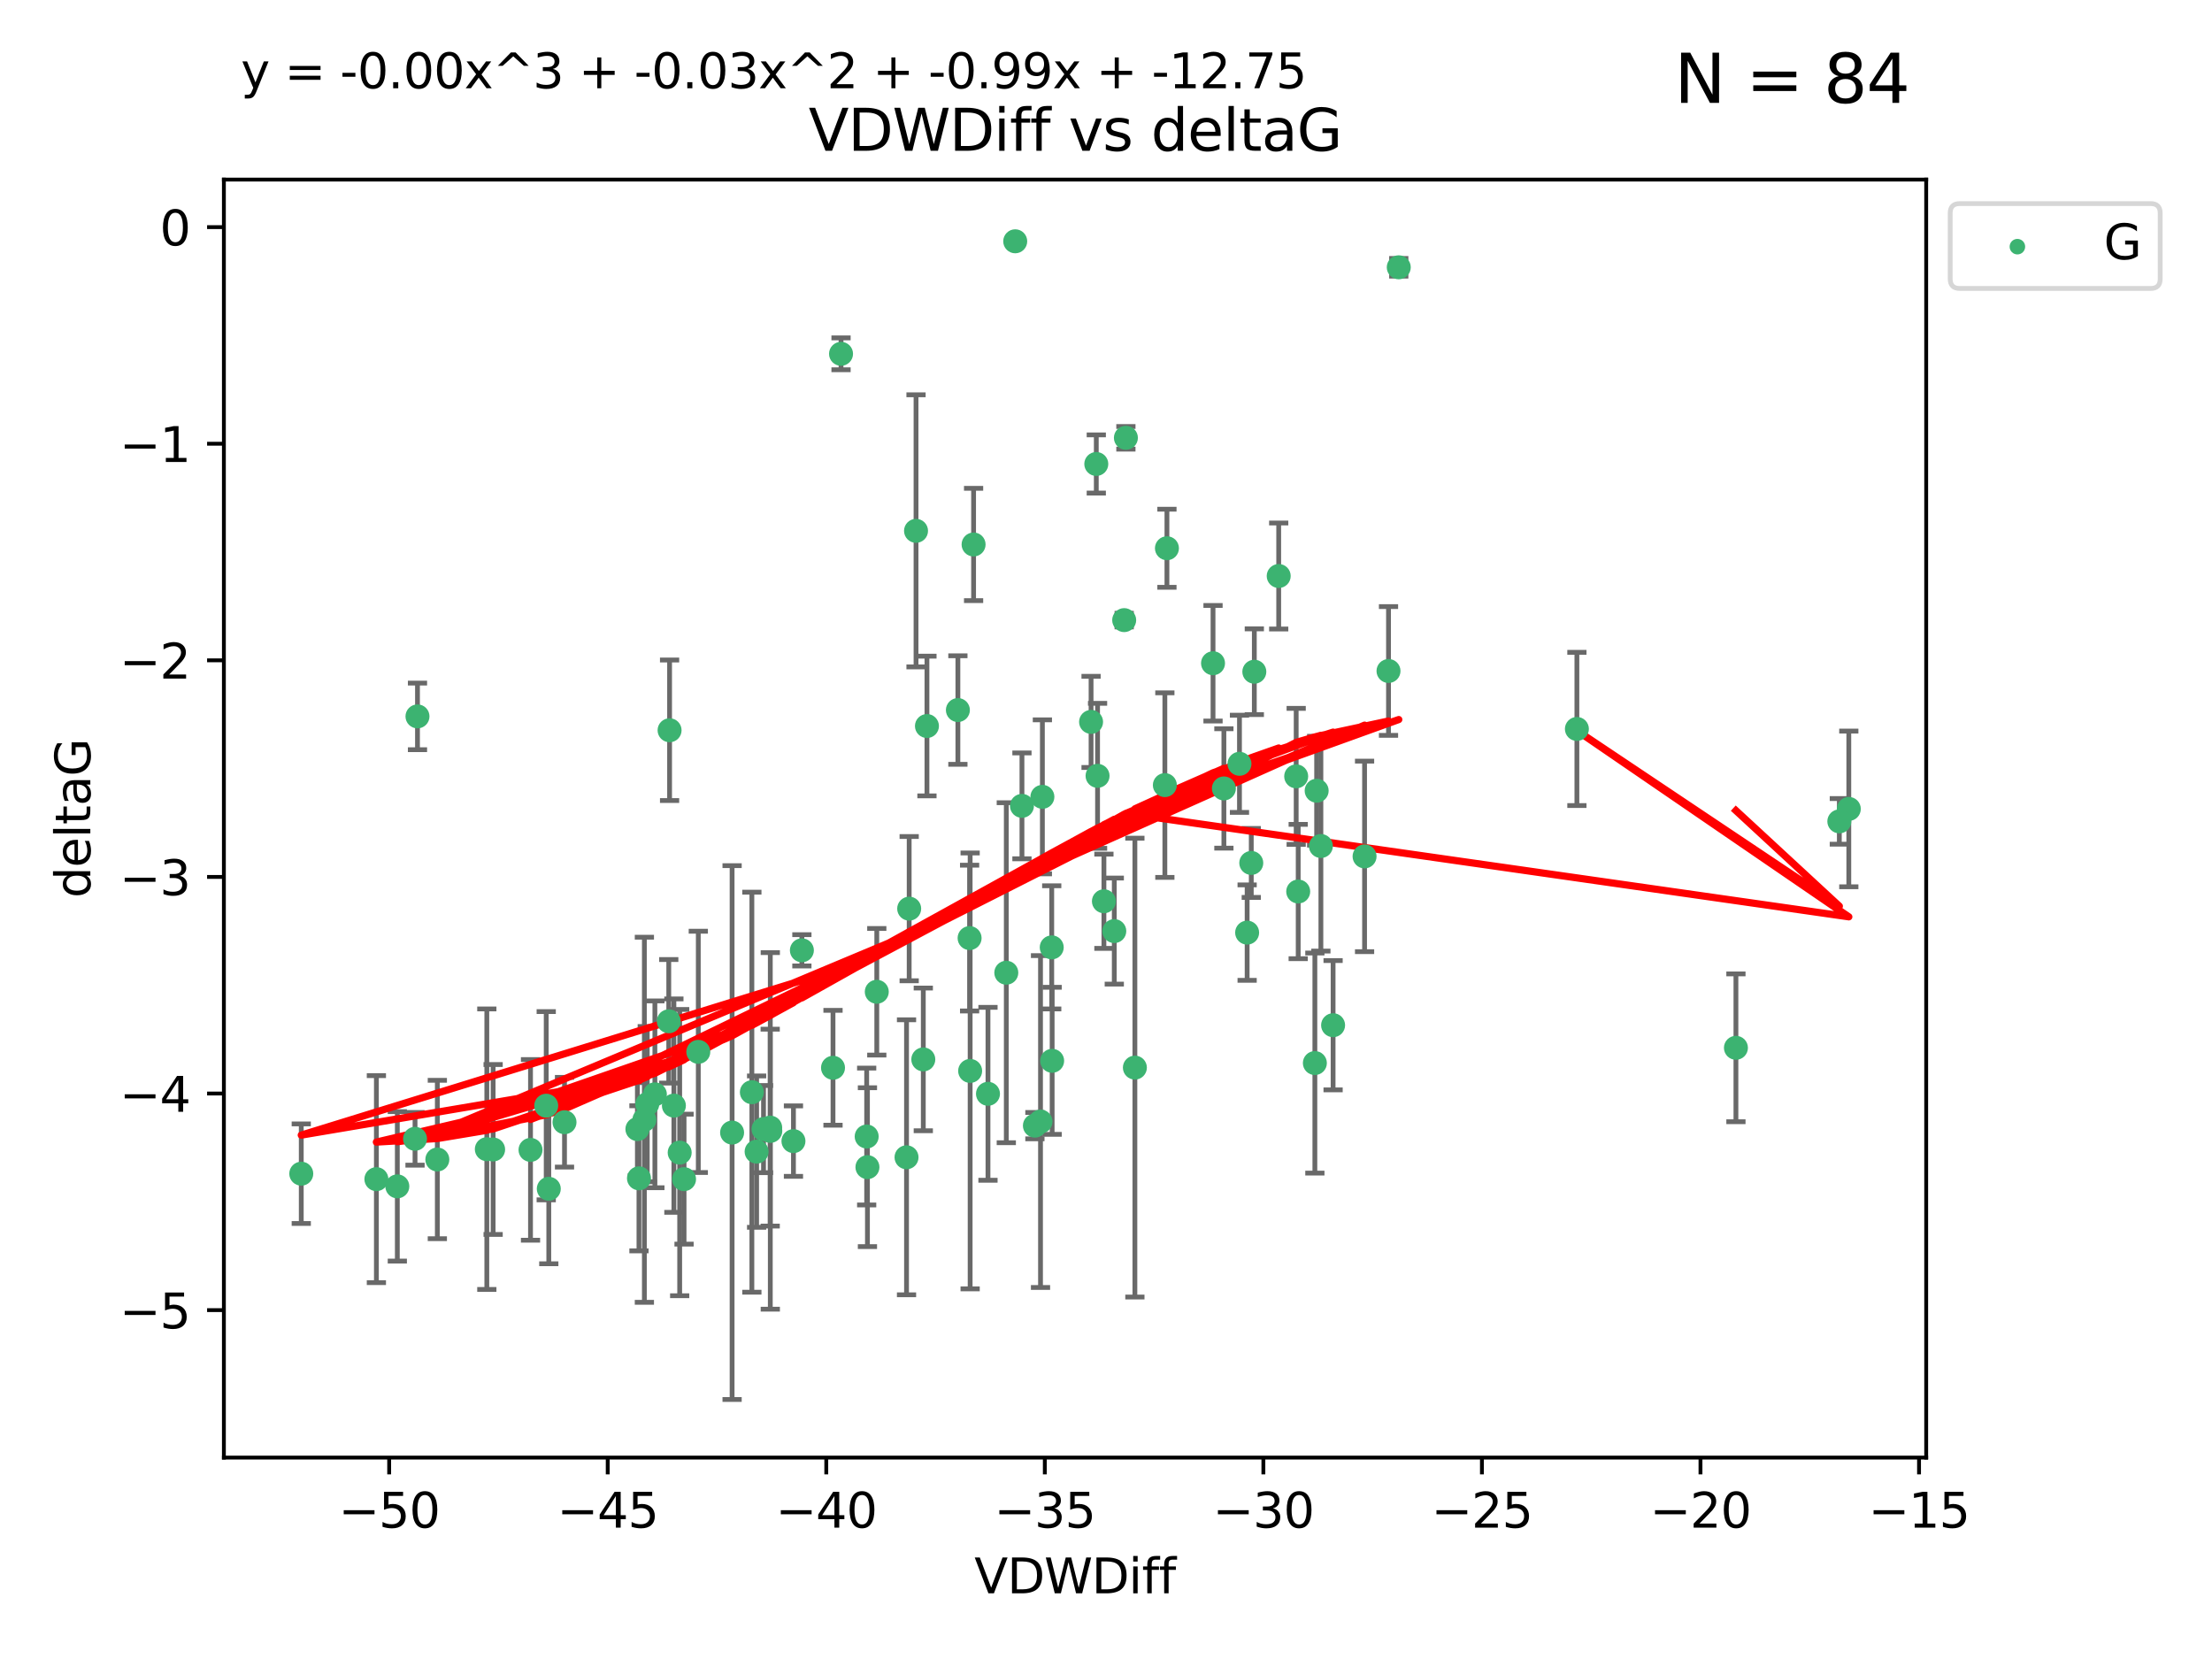 <?xml version="1.0" encoding="utf-8" standalone="no"?>
<!DOCTYPE svg PUBLIC "-//W3C//DTD SVG 1.1//EN"
  "http://www.w3.org/Graphics/SVG/1.1/DTD/svg11.dtd">
<svg xmlns:xlink="http://www.w3.org/1999/xlink" width="460.8pt" height="345.6pt" viewBox="0 0 460.8 345.6" xmlns="http://www.w3.org/2000/svg" version="1.1">
 <defs>
  <style type="text/css">*{stroke-linejoin: round; stroke-linecap: butt}</style>
 </defs>
 <g id="figure_1">
  <g id="patch_1">
   <path d="M 0 345.6 
L 460.8 345.6 
L 460.8 0 
L 0 0 
z
" style="fill: #ffffff"/>
  </g>
  <g id="axes_1">
   <g id="patch_2">
    <path d="M 46.64 303.64 
L 401.26 303.64 
L 401.26 37.411 
L 46.64 37.411 
z
" style="fill: #ffffff"/>
   </g>
   <g id="PathCollection_1">
    <defs>
     <path id="m49ee147cda" d="M 0 1.118 
C 0.297 1.118 0.581 1 0.791 0.791 
C 1 0.581 1.118 0.297 1.118 0 
C 1.118 -0.297 1 -0.581 0.791 -0.791 
C 0.581 -1 0.297 -1.118 0 -1.118 
C -0.297 -1.118 -0.581 -1 -0.791 -0.791 
C -1 -0.581 -1.118 -0.297 -1.118 0 
C -1.118 0.297 -1 0.581 -0.791 0.791 
C -0.581 1 -0.297 1.118 0 1.118 
z
" style="stroke: #3cb371"/>
    </defs>
    <g clip-path="url(#pa466fd25b0)">
     <use xlink:href="#m49ee147cda" x="132.782" y="235.21" style="fill: #3cb371; stroke: #3cb371"/>
     <use xlink:href="#m49ee147cda" x="78.408" y="245.636" style="fill: #3cb371; stroke: #3cb371"/>
     <use xlink:href="#m49ee147cda" x="91.105" y="241.546" style="fill: #3cb371; stroke: #3cb371"/>
     <use xlink:href="#m49ee147cda" x="101.413" y="239.396" style="fill: #3cb371; stroke: #3cb371"/>
     <use xlink:href="#m49ee147cda" x="136.425" y="227.969" style="fill: #3cb371; stroke: #3cb371"/>
     <use xlink:href="#m49ee147cda" x="159.054" y="235.209" style="fill: #3cb371; stroke: #3cb371"/>
     <use xlink:href="#m49ee147cda" x="180.704" y="243.14" style="fill: #3cb371; stroke: #3cb371"/>
     <use xlink:href="#m49ee147cda" x="62.759" y="244.499" style="fill: #3cb371; stroke: #3cb371"/>
     <use xlink:href="#m49ee147cda" x="134.834" y="230.01" style="fill: #3cb371; stroke: #3cb371"/>
     <use xlink:href="#m49ee147cda" x="133.108" y="245.465" style="fill: #3cb371; stroke: #3cb371"/>
     <use xlink:href="#m49ee147cda" x="102.727" y="239.458" style="fill: #3cb371; stroke: #3cb371"/>
     <use xlink:href="#m49ee147cda" x="82.77" y="247.139" style="fill: #3cb371; stroke: #3cb371"/>
     <use xlink:href="#m49ee147cda" x="145.469" y="219.121" style="fill: #3cb371; stroke: #3cb371"/>
     <use xlink:href="#m49ee147cda" x="173.531" y="222.438" style="fill: #3cb371; stroke: #3cb371"/>
     <use xlink:href="#m49ee147cda" x="152.509" y="235.937" style="fill: #3cb371; stroke: #3cb371"/>
     <use xlink:href="#m49ee147cda" x="117.598" y="233.778" style="fill: #3cb371; stroke: #3cb371"/>
     <use xlink:href="#m49ee147cda" x="160.446" y="234.902" style="fill: #3cb371; stroke: #3cb371"/>
     <use xlink:href="#m49ee147cda" x="180.544" y="236.757" style="fill: #3cb371; stroke: #3cb371"/>
     <use xlink:href="#m49ee147cda" x="188.846" y="241.086" style="fill: #3cb371; stroke: #3cb371"/>
     <use xlink:href="#m49ee147cda" x="110.516" y="239.542" style="fill: #3cb371; stroke: #3cb371"/>
     <use xlink:href="#m49ee147cda" x="140.384" y="230.321" style="fill: #3cb371; stroke: #3cb371"/>
     <use xlink:href="#m49ee147cda" x="139.316" y="212.755" style="fill: #3cb371; stroke: #3cb371"/>
     <use xlink:href="#m49ee147cda" x="160.468" y="235.588" style="fill: #3cb371; stroke: #3cb371"/>
     <use xlink:href="#m49ee147cda" x="156.628" y="227.525" style="fill: #3cb371; stroke: #3cb371"/>
     <use xlink:href="#m49ee147cda" x="165.291" y="237.715" style="fill: #3cb371; stroke: #3cb371"/>
     <use xlink:href="#m49ee147cda" x="157.616" y="239.905" style="fill: #3cb371; stroke: #3cb371"/>
     <use xlink:href="#m49ee147cda" x="86.97" y="149.237" style="fill: #3cb371; stroke: #3cb371"/>
     <use xlink:href="#m49ee147cda" x="190.825" y="110.585" style="fill: #3cb371; stroke: #3cb371"/>
     <use xlink:href="#m49ee147cda" x="141.59" y="240.11" style="fill: #3cb371; stroke: #3cb371"/>
     <use xlink:href="#m49ee147cda" x="86.459" y="237.234" style="fill: #3cb371; stroke: #3cb371"/>
     <use xlink:href="#m49ee147cda" x="113.788" y="230.339" style="fill: #3cb371; stroke: #3cb371"/>
     <use xlink:href="#m49ee147cda" x="114.323" y="247.646" style="fill: #3cb371; stroke: #3cb371"/>
     <use xlink:href="#m49ee147cda" x="142.501" y="245.638" style="fill: #3cb371; stroke: #3cb371"/>
     <use xlink:href="#m49ee147cda" x="139.486" y="152.128" style="fill: #3cb371; stroke: #3cb371"/>
     <use xlink:href="#m49ee147cda" x="219.181" y="220.986" style="fill: #3cb371; stroke: #3cb371"/>
     <use xlink:href="#m49ee147cda" x="201.986" y="195.418" style="fill: #3cb371; stroke: #3cb371"/>
     <use xlink:href="#m49ee147cda" x="232.125" y="193.962" style="fill: #3cb371; stroke: #3cb371"/>
     <use xlink:href="#m49ee147cda" x="216.758" y="233.64" style="fill: #3cb371; stroke: #3cb371"/>
     <use xlink:href="#m49ee147cda" x="175.202" y="73.708" style="fill: #3cb371; stroke: #3cb371"/>
     <use xlink:href="#m49ee147cda" x="259.801" y="194.282" style="fill: #3cb371; stroke: #3cb371"/>
     <use xlink:href="#m49ee147cda" x="215.589" y="234.491" style="fill: #3cb371; stroke: #3cb371"/>
     <use xlink:href="#m49ee147cda" x="134.236" y="233.267" style="fill: #3cb371; stroke: #3cb371"/>
     <use xlink:href="#m49ee147cda" x="202.816" y="113.426" style="fill: #3cb371; stroke: #3cb371"/>
     <use xlink:href="#m49ee147cda" x="205.814" y="227.86" style="fill: #3cb371; stroke: #3cb371"/>
     <use xlink:href="#m49ee147cda" x="261.299" y="139.931" style="fill: #3cb371; stroke: #3cb371"/>
     <use xlink:href="#m49ee147cda" x="212.891" y="167.877" style="fill: #3cb371; stroke: #3cb371"/>
     <use xlink:href="#m49ee147cda" x="209.63" y="202.635" style="fill: #3cb371; stroke: #3cb371"/>
     <use xlink:href="#m49ee147cda" x="211.489" y="50.266" style="fill: #3cb371; stroke: #3cb371"/>
     <use xlink:href="#m49ee147cda" x="284.265" y="178.402" style="fill: #3cb371; stroke: #3cb371"/>
     <use xlink:href="#m49ee147cda" x="199.546" y="147.918" style="fill: #3cb371; stroke: #3cb371"/>
     <use xlink:href="#m49ee147cda" x="202.098" y="223.093" style="fill: #3cb371; stroke: #3cb371"/>
     <use xlink:href="#m49ee147cda" x="217.148" y="165.996" style="fill: #3cb371; stroke: #3cb371"/>
     <use xlink:href="#m49ee147cda" x="227.29" y="150.385" style="fill: #3cb371; stroke: #3cb371"/>
     <use xlink:href="#m49ee147cda" x="193.1" y="151.245" style="fill: #3cb371; stroke: #3cb371"/>
     <use xlink:href="#m49ee147cda" x="167.047" y="197.967" style="fill: #3cb371; stroke: #3cb371"/>
     <use xlink:href="#m49ee147cda" x="243.094" y="114.208" style="fill: #3cb371; stroke: #3cb371"/>
     <use xlink:href="#m49ee147cda" x="254.959" y="164.247" style="fill: #3cb371; stroke: #3cb371"/>
     <use xlink:href="#m49ee147cda" x="236.417" y="222.403" style="fill: #3cb371; stroke: #3cb371"/>
     <use xlink:href="#m49ee147cda" x="260.662" y="179.766" style="fill: #3cb371; stroke: #3cb371"/>
     <use xlink:href="#m49ee147cda" x="266.378" y="119.992" style="fill: #3cb371; stroke: #3cb371"/>
     <use xlink:href="#m49ee147cda" x="234.188" y="129.182" style="fill: #3cb371; stroke: #3cb371"/>
     <use xlink:href="#m49ee147cda" x="189.399" y="189.289" style="fill: #3cb371; stroke: #3cb371"/>
     <use xlink:href="#m49ee147cda" x="192.34" y="220.694" style="fill: #3cb371; stroke: #3cb371"/>
     <use xlink:href="#m49ee147cda" x="219.095" y="197.354" style="fill: #3cb371; stroke: #3cb371"/>
     <use xlink:href="#m49ee147cda" x="228.642" y="161.621" style="fill: #3cb371; stroke: #3cb371"/>
     <use xlink:href="#m49ee147cda" x="182.65" y="206.604" style="fill: #3cb371; stroke: #3cb371"/>
     <use xlink:href="#m49ee147cda" x="270.019" y="161.729" style="fill: #3cb371; stroke: #3cb371"/>
     <use xlink:href="#m49ee147cda" x="275.166" y="176.241" style="fill: #3cb371; stroke: #3cb371"/>
     <use xlink:href="#m49ee147cda" x="252.696" y="138.164" style="fill: #3cb371; stroke: #3cb371"/>
     <use xlink:href="#m49ee147cda" x="229.966" y="187.747" style="fill: #3cb371; stroke: #3cb371"/>
     <use xlink:href="#m49ee147cda" x="289.251" y="139.779" style="fill: #3cb371; stroke: #3cb371"/>
     <use xlink:href="#m49ee147cda" x="274.284" y="164.723" style="fill: #3cb371; stroke: #3cb371"/>
     <use xlink:href="#m49ee147cda" x="270.44" y="185.719" style="fill: #3cb371; stroke: #3cb371"/>
     <use xlink:href="#m49ee147cda" x="273.911" y="221.454" style="fill: #3cb371; stroke: #3cb371"/>
     <use xlink:href="#m49ee147cda" x="242.661" y="163.553" style="fill: #3cb371; stroke: #3cb371"/>
     <use xlink:href="#m49ee147cda" x="277.708" y="213.569" style="fill: #3cb371; stroke: #3cb371"/>
     <use xlink:href="#m49ee147cda" x="258.206" y="159.113" style="fill: #3cb371; stroke: #3cb371"/>
     <use xlink:href="#m49ee147cda" x="228.377" y="96.654" style="fill: #3cb371; stroke: #3cb371"/>
     <use xlink:href="#m49ee147cda" x="291.388" y="55.682" style="fill: #3cb371; stroke: #3cb371"/>
     <use xlink:href="#m49ee147cda" x="234.545" y="91.203" style="fill: #3cb371; stroke: #3cb371"/>
     <use xlink:href="#m49ee147cda" x="385.141" y="168.513" style="fill: #3cb371; stroke: #3cb371"/>
     <use xlink:href="#m49ee147cda" x="328.496" y="151.853" style="fill: #3cb371; stroke: #3cb371"/>
     <use xlink:href="#m49ee147cda" x="383.166" y="171.107" style="fill: #3cb371; stroke: #3cb371"/>
     <use xlink:href="#m49ee147cda" x="361.626" y="218.278" style="fill: #3cb371; stroke: #3cb371"/>
    </g>
   </g>
   <g id="matplotlib.axis_1">
    <g id="xtick_1">
     <g id="line2d_1">
      <defs>
       <path id="m2d70faab67" d="M 0 0 
L 0 3.5 
" style="stroke: #000000; stroke-width: 0.8"/>
      </defs>
      <g>
       <use xlink:href="#m2d70faab67" x="81.071" y="303.64" style="stroke: #000000; stroke-width: 0.8"/>
      </g>
     </g>
     <g id="text_1">
      <!-- −50 -->
      <g transform="translate(70.519 318.238)scale(0.1 -0.1)">
       <defs>
        <path id="DejaVuSans-2212" d="M 678 2272 
L 4684 2272 
L 4684 1741 
L 678 1741 
L 678 2272 
z
" transform="scale(0.016)"/>
        <path id="DejaVuSans-35" d="M 691 4666 
L 3169 4666 
L 3169 4134 
L 1269 4134 
L 1269 2991 
Q 1406 3038 1543 3061 
Q 1681 3084 1819 3084 
Q 2600 3084 3056 2656 
Q 3513 2228 3513 1497 
Q 3513 744 3044 326 
Q 2575 -91 1722 -91 
Q 1428 -91 1123 -41 
Q 819 9 494 109 
L 494 744 
Q 775 591 1075 516 
Q 1375 441 1709 441 
Q 2250 441 2565 725 
Q 2881 1009 2881 1497 
Q 2881 1984 2565 2268 
Q 2250 2553 1709 2553 
Q 1456 2553 1204 2497 
Q 953 2441 691 2322 
L 691 4666 
z
" transform="scale(0.016)"/>
        <path id="DejaVuSans-30" d="M 2034 4250 
Q 1547 4250 1301 3770 
Q 1056 3291 1056 2328 
Q 1056 1369 1301 889 
Q 1547 409 2034 409 
Q 2525 409 2770 889 
Q 3016 1369 3016 2328 
Q 3016 3291 2770 3770 
Q 2525 4250 2034 4250 
z
M 2034 4750 
Q 2819 4750 3233 4129 
Q 3647 3509 3647 2328 
Q 3647 1150 3233 529 
Q 2819 -91 2034 -91 
Q 1250 -91 836 529 
Q 422 1150 422 2328 
Q 422 3509 836 4129 
Q 1250 4750 2034 4750 
z
" transform="scale(0.016)"/>
       </defs>
       <use xlink:href="#DejaVuSans-2212"/>
       <use xlink:href="#DejaVuSans-35" x="83.789"/>
       <use xlink:href="#DejaVuSans-30" x="147.412"/>
      </g>
     </g>
    </g>
    <g id="xtick_2">
     <g id="line2d_2">
      <g>
       <use xlink:href="#m2d70faab67" x="126.6" y="303.64" style="stroke: #000000; stroke-width: 0.8"/>
      </g>
     </g>
     <g id="text_2">
      <!-- −45 -->
      <g transform="translate(116.047 318.238)scale(0.1 -0.1)">
       <defs>
        <path id="DejaVuSans-34" d="M 2419 4116 
L 825 1625 
L 2419 1625 
L 2419 4116 
z
M 2253 4666 
L 3047 4666 
L 3047 1625 
L 3713 1625 
L 3713 1100 
L 3047 1100 
L 3047 0 
L 2419 0 
L 2419 1100 
L 313 1100 
L 313 1709 
L 2253 4666 
z
" transform="scale(0.016)"/>
       </defs>
       <use xlink:href="#DejaVuSans-2212"/>
       <use xlink:href="#DejaVuSans-34" x="83.789"/>
       <use xlink:href="#DejaVuSans-35" x="147.412"/>
      </g>
     </g>
    </g>
    <g id="xtick_3">
     <g id="line2d_3">
      <g>
       <use xlink:href="#m2d70faab67" x="172.128" y="303.64" style="stroke: #000000; stroke-width: 0.8"/>
      </g>
     </g>
     <g id="text_3">
      <!-- −40 -->
      <g transform="translate(161.576 318.238)scale(0.1 -0.1)">
       <use xlink:href="#DejaVuSans-2212"/>
       <use xlink:href="#DejaVuSans-34" x="83.789"/>
       <use xlink:href="#DejaVuSans-30" x="147.412"/>
      </g>
     </g>
    </g>
    <g id="xtick_4">
     <g id="line2d_4">
      <g>
       <use xlink:href="#m2d70faab67" x="217.656" y="303.64" style="stroke: #000000; stroke-width: 0.8"/>
      </g>
     </g>
     <g id="text_4">
      <!-- −35 -->
      <g transform="translate(207.104 318.238)scale(0.1 -0.1)">
       <defs>
        <path id="DejaVuSans-33" d="M 2597 2516 
Q 3050 2419 3304 2112 
Q 3559 1806 3559 1356 
Q 3559 666 3084 287 
Q 2609 -91 1734 -91 
Q 1441 -91 1130 -33 
Q 819 25 488 141 
L 488 750 
Q 750 597 1062 519 
Q 1375 441 1716 441 
Q 2309 441 2620 675 
Q 2931 909 2931 1356 
Q 2931 1769 2642 2001 
Q 2353 2234 1838 2234 
L 1294 2234 
L 1294 2753 
L 1863 2753 
Q 2328 2753 2575 2939 
Q 2822 3125 2822 3475 
Q 2822 3834 2567 4026 
Q 2313 4219 1838 4219 
Q 1578 4219 1281 4162 
Q 984 4106 628 3988 
L 628 4550 
Q 988 4650 1302 4700 
Q 1616 4750 1894 4750 
Q 2613 4750 3031 4423 
Q 3450 4097 3450 3541 
Q 3450 3153 3228 2886 
Q 3006 2619 2597 2516 
z
" transform="scale(0.016)"/>
       </defs>
       <use xlink:href="#DejaVuSans-2212"/>
       <use xlink:href="#DejaVuSans-33" x="83.789"/>
       <use xlink:href="#DejaVuSans-35" x="147.412"/>
      </g>
     </g>
    </g>
    <g id="xtick_5">
     <g id="line2d_5">
      <g>
       <use xlink:href="#m2d70faab67" x="263.184" y="303.64" style="stroke: #000000; stroke-width: 0.8"/>
      </g>
     </g>
     <g id="text_5">
      <!-- −30 -->
      <g transform="translate(252.632 318.238)scale(0.1 -0.1)">
       <use xlink:href="#DejaVuSans-2212"/>
       <use xlink:href="#DejaVuSans-33" x="83.789"/>
       <use xlink:href="#DejaVuSans-30" x="147.412"/>
      </g>
     </g>
    </g>
    <g id="xtick_6">
     <g id="line2d_6">
      <g>
       <use xlink:href="#m2d70faab67" x="308.713" y="303.64" style="stroke: #000000; stroke-width: 0.8"/>
      </g>
     </g>
     <g id="text_6">
      <!-- −25 -->
      <g transform="translate(298.16 318.238)scale(0.1 -0.1)">
       <defs>
        <path id="DejaVuSans-32" d="M 1228 531 
L 3431 531 
L 3431 0 
L 469 0 
L 469 531 
Q 828 903 1448 1529 
Q 2069 2156 2228 2338 
Q 2531 2678 2651 2914 
Q 2772 3150 2772 3378 
Q 2772 3750 2511 3984 
Q 2250 4219 1831 4219 
Q 1534 4219 1204 4116 
Q 875 4013 500 3803 
L 500 4441 
Q 881 4594 1212 4672 
Q 1544 4750 1819 4750 
Q 2544 4750 2975 4387 
Q 3406 4025 3406 3419 
Q 3406 3131 3298 2873 
Q 3191 2616 2906 2266 
Q 2828 2175 2409 1742 
Q 1991 1309 1228 531 
z
" transform="scale(0.016)"/>
       </defs>
       <use xlink:href="#DejaVuSans-2212"/>
       <use xlink:href="#DejaVuSans-32" x="83.789"/>
       <use xlink:href="#DejaVuSans-35" x="147.412"/>
      </g>
     </g>
    </g>
    <g id="xtick_7">
     <g id="line2d_7">
      <g>
       <use xlink:href="#m2d70faab67" x="354.241" y="303.64" style="stroke: #000000; stroke-width: 0.8"/>
      </g>
     </g>
     <g id="text_7">
      <!-- −20 -->
      <g transform="translate(343.689 318.238)scale(0.1 -0.1)">
       <use xlink:href="#DejaVuSans-2212"/>
       <use xlink:href="#DejaVuSans-32" x="83.789"/>
       <use xlink:href="#DejaVuSans-30" x="147.412"/>
      </g>
     </g>
    </g>
    <g id="xtick_8">
     <g id="line2d_8">
      <g>
       <use xlink:href="#m2d70faab67" x="399.769" y="303.64" style="stroke: #000000; stroke-width: 0.8"/>
      </g>
     </g>
     <g id="text_8">
      <!-- −15 -->
      <g transform="translate(389.217 318.238)scale(0.1 -0.1)">
       <defs>
        <path id="DejaVuSans-31" d="M 794 531 
L 1825 531 
L 1825 4091 
L 703 3866 
L 703 4441 
L 1819 4666 
L 2450 4666 
L 2450 531 
L 3481 531 
L 3481 0 
L 794 0 
L 794 531 
z
" transform="scale(0.016)"/>
       </defs>
       <use xlink:href="#DejaVuSans-2212"/>
       <use xlink:href="#DejaVuSans-31" x="83.789"/>
       <use xlink:href="#DejaVuSans-35" x="147.412"/>
      </g>
     </g>
    </g>
    <g id="text_9">
     <!-- VDWDiff -->
     <g transform="translate(202.977 331.917)scale(0.1 -0.1)">
      <defs>
       <path id="DejaVuSans-56" d="M 1831 0 
L 50 4666 
L 709 4666 
L 2188 738 
L 3669 4666 
L 4325 4666 
L 2547 0 
L 1831 0 
z
" transform="scale(0.016)"/>
       <path id="DejaVuSans-44" d="M 1259 4147 
L 1259 519 
L 2022 519 
Q 2988 519 3436 956 
Q 3884 1394 3884 2338 
Q 3884 3275 3436 3711 
Q 2988 4147 2022 4147 
L 1259 4147 
z
M 628 4666 
L 1925 4666 
Q 3281 4666 3915 4102 
Q 4550 3538 4550 2338 
Q 4550 1131 3912 565 
Q 3275 0 1925 0 
L 628 0 
L 628 4666 
z
" transform="scale(0.016)"/>
       <path id="DejaVuSans-57" d="M 213 4666 
L 850 4666 
L 1831 722 
L 2809 4666 
L 3519 4666 
L 4500 722 
L 5478 4666 
L 6119 4666 
L 4947 0 
L 4153 0 
L 3169 4050 
L 2175 0 
L 1381 0 
L 213 4666 
z
" transform="scale(0.016)"/>
       <path id="DejaVuSans-69" d="M 603 3500 
L 1178 3500 
L 1178 0 
L 603 0 
L 603 3500 
z
M 603 4863 
L 1178 4863 
L 1178 4134 
L 603 4134 
L 603 4863 
z
" transform="scale(0.016)"/>
       <path id="DejaVuSans-66" d="M 2375 4863 
L 2375 4384 
L 1825 4384 
Q 1516 4384 1395 4259 
Q 1275 4134 1275 3809 
L 1275 3500 
L 2222 3500 
L 2222 3053 
L 1275 3053 
L 1275 0 
L 697 0 
L 697 3053 
L 147 3053 
L 147 3500 
L 697 3500 
L 697 3744 
Q 697 4328 969 4595 
Q 1241 4863 1831 4863 
L 2375 4863 
z
" transform="scale(0.016)"/>
      </defs>
      <use xlink:href="#DejaVuSans-56"/>
      <use xlink:href="#DejaVuSans-44" x="68.408"/>
      <use xlink:href="#DejaVuSans-57" x="145.41"/>
      <use xlink:href="#DejaVuSans-44" x="244.287"/>
      <use xlink:href="#DejaVuSans-69" x="321.289"/>
      <use xlink:href="#DejaVuSans-66" x="349.072"/>
      <use xlink:href="#DejaVuSans-66" x="384.277"/>
     </g>
    </g>
   </g>
   <g id="matplotlib.axis_2">
    <g id="ytick_1">
     <g id="line2d_9">
      <defs>
       <path id="m09c2de6ffe" d="M 0 0 
L -3.5 0 
" style="stroke: #000000; stroke-width: 0.8"/>
      </defs>
      <g>
       <use xlink:href="#m09c2de6ffe" x="46.64" y="272.918" style="stroke: #000000; stroke-width: 0.8"/>
      </g>
     </g>
     <g id="text_10">
      <!-- −5 -->
      <g transform="translate(24.898 276.717)scale(0.1 -0.1)">
       <use xlink:href="#DejaVuSans-2212"/>
       <use xlink:href="#DejaVuSans-35" x="83.789"/>
      </g>
     </g>
    </g>
    <g id="ytick_2">
     <g id="line2d_10">
      <g>
       <use xlink:href="#m09c2de6ffe" x="46.64" y="227.798" style="stroke: #000000; stroke-width: 0.8"/>
      </g>
     </g>
     <g id="text_11">
      <!-- −4 -->
      <g transform="translate(24.898 231.598)scale(0.1 -0.1)">
       <use xlink:href="#DejaVuSans-2212"/>
       <use xlink:href="#DejaVuSans-34" x="83.789"/>
      </g>
     </g>
    </g>
    <g id="ytick_3">
     <g id="line2d_11">
      <g>
       <use xlink:href="#m09c2de6ffe" x="46.64" y="182.678" style="stroke: #000000; stroke-width: 0.8"/>
      </g>
     </g>
     <g id="text_12">
      <!-- −3 -->
      <g transform="translate(24.898 186.478)scale(0.1 -0.1)">
       <use xlink:href="#DejaVuSans-2212"/>
       <use xlink:href="#DejaVuSans-33" x="83.789"/>
      </g>
     </g>
    </g>
    <g id="ytick_4">
     <g id="line2d_12">
      <g>
       <use xlink:href="#m09c2de6ffe" x="46.64" y="137.559" style="stroke: #000000; stroke-width: 0.8"/>
      </g>
     </g>
     <g id="text_13">
      <!-- −2 -->
      <g transform="translate(24.898 141.358)scale(0.1 -0.1)">
       <use xlink:href="#DejaVuSans-2212"/>
       <use xlink:href="#DejaVuSans-32" x="83.789"/>
      </g>
     </g>
    </g>
    <g id="ytick_5">
     <g id="line2d_13">
      <g>
       <use xlink:href="#m09c2de6ffe" x="46.64" y="92.439" style="stroke: #000000; stroke-width: 0.8"/>
      </g>
     </g>
     <g id="text_14">
      <!-- −1 -->
      <g transform="translate(24.898 96.238)scale(0.1 -0.1)">
       <use xlink:href="#DejaVuSans-2212"/>
       <use xlink:href="#DejaVuSans-31" x="83.789"/>
      </g>
     </g>
    </g>
    <g id="ytick_6">
     <g id="line2d_14">
      <g>
       <use xlink:href="#m09c2de6ffe" x="46.64" y="47.319" style="stroke: #000000; stroke-width: 0.8"/>
      </g>
     </g>
     <g id="text_15">
      <!-- 0 -->
      <g transform="translate(33.278 51.118)scale(0.1 -0.1)">
       <use xlink:href="#DejaVuSans-30"/>
      </g>
     </g>
    </g>
    <g id="text_16">
     <!-- deltaG -->
     <g transform="translate(18.818 187.064)rotate(-90)scale(0.1 -0.1)">
      <defs>
       <path id="DejaVuSans-64" d="M 2906 2969 
L 2906 4863 
L 3481 4863 
L 3481 0 
L 2906 0 
L 2906 525 
Q 2725 213 2448 61 
Q 2172 -91 1784 -91 
Q 1150 -91 751 415 
Q 353 922 353 1747 
Q 353 2572 751 3078 
Q 1150 3584 1784 3584 
Q 2172 3584 2448 3432 
Q 2725 3281 2906 2969 
z
M 947 1747 
Q 947 1113 1208 752 
Q 1469 391 1925 391 
Q 2381 391 2643 752 
Q 2906 1113 2906 1747 
Q 2906 2381 2643 2742 
Q 2381 3103 1925 3103 
Q 1469 3103 1208 2742 
Q 947 2381 947 1747 
z
" transform="scale(0.016)"/>
       <path id="DejaVuSans-65" d="M 3597 1894 
L 3597 1613 
L 953 1613 
Q 991 1019 1311 708 
Q 1631 397 2203 397 
Q 2534 397 2845 478 
Q 3156 559 3463 722 
L 3463 178 
Q 3153 47 2828 -22 
Q 2503 -91 2169 -91 
Q 1331 -91 842 396 
Q 353 884 353 1716 
Q 353 2575 817 3079 
Q 1281 3584 2069 3584 
Q 2775 3584 3186 3129 
Q 3597 2675 3597 1894 
z
M 3022 2063 
Q 3016 2534 2758 2815 
Q 2500 3097 2075 3097 
Q 1594 3097 1305 2825 
Q 1016 2553 972 2059 
L 3022 2063 
z
" transform="scale(0.016)"/>
       <path id="DejaVuSans-6c" d="M 603 4863 
L 1178 4863 
L 1178 0 
L 603 0 
L 603 4863 
z
" transform="scale(0.016)"/>
       <path id="DejaVuSans-74" d="M 1172 4494 
L 1172 3500 
L 2356 3500 
L 2356 3053 
L 1172 3053 
L 1172 1153 
Q 1172 725 1289 603 
Q 1406 481 1766 481 
L 2356 481 
L 2356 0 
L 1766 0 
Q 1100 0 847 248 
Q 594 497 594 1153 
L 594 3053 
L 172 3053 
L 172 3500 
L 594 3500 
L 594 4494 
L 1172 4494 
z
" transform="scale(0.016)"/>
       <path id="DejaVuSans-61" d="M 2194 1759 
Q 1497 1759 1228 1600 
Q 959 1441 959 1056 
Q 959 750 1161 570 
Q 1363 391 1709 391 
Q 2188 391 2477 730 
Q 2766 1069 2766 1631 
L 2766 1759 
L 2194 1759 
z
M 3341 1997 
L 3341 0 
L 2766 0 
L 2766 531 
Q 2569 213 2275 61 
Q 1981 -91 1556 -91 
Q 1019 -91 701 211 
Q 384 513 384 1019 
Q 384 1609 779 1909 
Q 1175 2209 1959 2209 
L 2766 2209 
L 2766 2266 
Q 2766 2663 2505 2880 
Q 2244 3097 1772 3097 
Q 1472 3097 1187 3025 
Q 903 2953 641 2809 
L 641 3341 
Q 956 3463 1253 3523 
Q 1550 3584 1831 3584 
Q 2591 3584 2966 3190 
Q 3341 2797 3341 1997 
z
" transform="scale(0.016)"/>
       <path id="DejaVuSans-47" d="M 3809 666 
L 3809 1919 
L 2778 1919 
L 2778 2438 
L 4434 2438 
L 4434 434 
Q 4069 175 3628 42 
Q 3188 -91 2688 -91 
Q 1594 -91 976 548 
Q 359 1188 359 2328 
Q 359 3472 976 4111 
Q 1594 4750 2688 4750 
Q 3144 4750 3555 4637 
Q 3966 4525 4313 4306 
L 4313 3634 
Q 3963 3931 3569 4081 
Q 3175 4231 2741 4231 
Q 1884 4231 1454 3753 
Q 1025 3275 1025 2328 
Q 1025 1384 1454 906 
Q 1884 428 2741 428 
Q 3075 428 3337 486 
Q 3600 544 3809 666 
z
" transform="scale(0.016)"/>
      </defs>
      <use xlink:href="#DejaVuSans-64"/>
      <use xlink:href="#DejaVuSans-65" x="63.477"/>
      <use xlink:href="#DejaVuSans-6c" x="125"/>
      <use xlink:href="#DejaVuSans-74" x="152.783"/>
      <use xlink:href="#DejaVuSans-61" x="191.992"/>
      <use xlink:href="#DejaVuSans-47" x="253.271"/>
     </g>
    </g>
   </g>
   <g id="LineCollection_1">
    <path d="M 132.782 244.896 
L 132.782 225.523 
" clip-path="url(#pa466fd25b0)" style="fill: none; stroke: #696969"/>
    <path d="M 78.408 267.198 
L 78.408 224.073 
" clip-path="url(#pa466fd25b0)" style="fill: none; stroke: #696969"/>
    <path d="M 91.105 258.042 
L 91.105 225.051 
" clip-path="url(#pa466fd25b0)" style="fill: none; stroke: #696969"/>
    <path d="M 101.413 268.614 
L 101.413 210.178 
" clip-path="url(#pa466fd25b0)" style="fill: none; stroke: #696969"/>
    <path d="M 136.425 247.429 
L 136.425 208.509 
" clip-path="url(#pa466fd25b0)" style="fill: none; stroke: #696969"/>
    <path d="M 159.054 244.293 
L 159.054 226.126 
" clip-path="url(#pa466fd25b0)" style="fill: none; stroke: #696969"/>
    <path d="M 180.704 259.685 
L 180.704 226.595 
" clip-path="url(#pa466fd25b0)" style="fill: none; stroke: #696969"/>
    <path d="M 62.759 254.873 
L 62.759 234.125 
" clip-path="url(#pa466fd25b0)" style="fill: none; stroke: #696969"/>
    <path d="M 134.834 246.181 
L 134.834 213.838 
" clip-path="url(#pa466fd25b0)" style="fill: none; stroke: #696969"/>
    <path d="M 133.108 260.581 
L 133.108 230.349 
" clip-path="url(#pa466fd25b0)" style="fill: none; stroke: #696969"/>
    <path d="M 102.727 257.155 
L 102.727 221.76 
" clip-path="url(#pa466fd25b0)" style="fill: none; stroke: #696969"/>
    <path d="M 82.77 262.704 
L 82.77 231.574 
" clip-path="url(#pa466fd25b0)" style="fill: none; stroke: #696969"/>
    <path d="M 145.469 244.252 
L 145.469 193.99 
" clip-path="url(#pa466fd25b0)" style="fill: none; stroke: #696969"/>
    <path d="M 173.531 234.399 
L 173.531 210.477 
" clip-path="url(#pa466fd25b0)" style="fill: none; stroke: #696969"/>
    <path d="M 152.509 291.539 
L 152.509 180.336 
" clip-path="url(#pa466fd25b0)" style="fill: none; stroke: #696969"/>
    <path d="M 117.598 243.123 
L 117.598 224.432 
" clip-path="url(#pa466fd25b0)" style="fill: none; stroke: #696969"/>
    <path d="M 160.446 255.409 
L 160.446 214.396 
" clip-path="url(#pa466fd25b0)" style="fill: none; stroke: #696969"/>
    <path d="M 180.544 251.01 
L 180.544 222.505 
" clip-path="url(#pa466fd25b0)" style="fill: none; stroke: #696969"/>
    <path d="M 188.846 269.728 
L 188.846 212.445 
" clip-path="url(#pa466fd25b0)" style="fill: none; stroke: #696969"/>
    <path d="M 110.516 258.359 
L 110.516 220.725 
" clip-path="url(#pa466fd25b0)" style="fill: none; stroke: #696969"/>
    <path d="M 140.384 252.551 
L 140.384 208.09 
" clip-path="url(#pa466fd25b0)" style="fill: none; stroke: #696969"/>
    <path d="M 139.316 225.622 
L 139.316 199.887 
" clip-path="url(#pa466fd25b0)" style="fill: none; stroke: #696969"/>
    <path d="M 160.468 272.729 
L 160.468 198.446 
" clip-path="url(#pa466fd25b0)" style="fill: none; stroke: #696969"/>
    <path d="M 156.628 269.191 
L 156.628 185.858 
" clip-path="url(#pa466fd25b0)" style="fill: none; stroke: #696969"/>
    <path d="M 165.291 245.053 
L 165.291 230.377 
" clip-path="url(#pa466fd25b0)" style="fill: none; stroke: #696969"/>
    <path d="M 157.616 255.67 
L 157.616 224.14 
" clip-path="url(#pa466fd25b0)" style="fill: none; stroke: #696969"/>
    <path d="M 86.97 156.175 
L 86.97 142.299 
" clip-path="url(#pa466fd25b0)" style="fill: none; stroke: #696969"/>
    <path d="M 190.825 138.926 
L 190.825 82.244 
" clip-path="url(#pa466fd25b0)" style="fill: none; stroke: #696969"/>
    <path d="M 141.59 269.924 
L 141.59 210.295 
" clip-path="url(#pa466fd25b0)" style="fill: none; stroke: #696969"/>
    <path d="M 86.459 242.726 
L 86.459 231.742 
" clip-path="url(#pa466fd25b0)" style="fill: none; stroke: #696969"/>
    <path d="M 113.788 249.949 
L 113.788 210.73 
" clip-path="url(#pa466fd25b0)" style="fill: none; stroke: #696969"/>
    <path d="M 114.323 263.264 
L 114.323 232.028 
" clip-path="url(#pa466fd25b0)" style="fill: none; stroke: #696969"/>
    <path d="M 142.501 259.171 
L 142.501 232.105 
" clip-path="url(#pa466fd25b0)" style="fill: none; stroke: #696969"/>
    <path d="M 139.486 166.766 
L 139.486 137.49 
" clip-path="url(#pa466fd25b0)" style="fill: none; stroke: #696969"/>
    <path d="M 219.181 236.302 
L 219.181 205.67 
" clip-path="url(#pa466fd25b0)" style="fill: none; stroke: #696969"/>
    <path d="M 201.986 210.604 
L 201.986 180.232 
" clip-path="url(#pa466fd25b0)" style="fill: none; stroke: #696969"/>
    <path d="M 232.125 205.006 
L 232.125 182.917 
" clip-path="url(#pa466fd25b0)" style="fill: none; stroke: #696969"/>
    <path d="M 216.758 268.206 
L 216.758 199.074 
" clip-path="url(#pa466fd25b0)" style="fill: none; stroke: #696969"/>
    <path d="M 175.202 77.029 
L 175.202 70.387 
" clip-path="url(#pa466fd25b0)" style="fill: none; stroke: #696969"/>
    <path d="M 259.801 204.221 
L 259.801 184.342 
" clip-path="url(#pa466fd25b0)" style="fill: none; stroke: #696969"/>
    <path d="M 215.589 237.236 
L 215.589 231.747 
" clip-path="url(#pa466fd25b0)" style="fill: none; stroke: #696969"/>
    <path d="M 134.236 271.293 
L 134.236 195.242 
" clip-path="url(#pa466fd25b0)" style="fill: none; stroke: #696969"/>
    <path d="M 202.816 125.126 
L 202.816 101.726 
" clip-path="url(#pa466fd25b0)" style="fill: none; stroke: #696969"/>
    <path d="M 205.814 245.871 
L 205.814 209.849 
" clip-path="url(#pa466fd25b0)" style="fill: none; stroke: #696969"/>
    <path d="M 261.299 148.86 
L 261.299 131.003 
" clip-path="url(#pa466fd25b0)" style="fill: none; stroke: #696969"/>
    <path d="M 212.891 178.901 
L 212.891 156.854 
" clip-path="url(#pa466fd25b0)" style="fill: none; stroke: #696969"/>
    <path d="M 209.63 238.046 
L 209.63 167.224 
" clip-path="url(#pa466fd25b0)" style="fill: none; stroke: #696969"/>
    <path d="M 211.489 51.019 
L 211.489 49.513 
" clip-path="url(#pa466fd25b0)" style="fill: none; stroke: #696969"/>
    <path d="M 284.265 198.246 
L 284.265 158.558 
" clip-path="url(#pa466fd25b0)" style="fill: none; stroke: #696969"/>
    <path d="M 199.546 159.22 
L 199.546 136.615 
" clip-path="url(#pa466fd25b0)" style="fill: none; stroke: #696969"/>
    <path d="M 202.098 268.493 
L 202.098 177.694 
" clip-path="url(#pa466fd25b0)" style="fill: none; stroke: #696969"/>
    <path d="M 217.148 182.036 
L 217.148 149.956 
" clip-path="url(#pa466fd25b0)" style="fill: none; stroke: #696969"/>
    <path d="M 227.29 159.879 
L 227.29 140.89 
" clip-path="url(#pa466fd25b0)" style="fill: none; stroke: #696969"/>
    <path d="M 193.1 165.798 
L 193.1 136.692 
" clip-path="url(#pa466fd25b0)" style="fill: none; stroke: #696969"/>
    <path d="M 167.047 201.228 
L 167.047 194.707 
" clip-path="url(#pa466fd25b0)" style="fill: none; stroke: #696969"/>
    <path d="M 243.094 122.343 
L 243.094 106.074 
" clip-path="url(#pa466fd25b0)" style="fill: none; stroke: #696969"/>
    <path d="M 254.959 176.68 
L 254.959 151.814 
" clip-path="url(#pa466fd25b0)" style="fill: none; stroke: #696969"/>
    <path d="M 236.417 270.191 
L 236.417 174.614 
" clip-path="url(#pa466fd25b0)" style="fill: none; stroke: #696969"/>
    <path d="M 260.662 186.95 
L 260.662 172.583 
" clip-path="url(#pa466fd25b0)" style="fill: none; stroke: #696969"/>
    <path d="M 266.378 131.03 
L 266.378 108.954 
" clip-path="url(#pa466fd25b0)" style="fill: none; stroke: #696969"/>
    <path d="M 234.188 130.606 
L 234.188 127.758 
" clip-path="url(#pa466fd25b0)" style="fill: none; stroke: #696969"/>
    <path d="M 189.399 204.314 
L 189.399 174.263 
" clip-path="url(#pa466fd25b0)" style="fill: none; stroke: #696969"/>
    <path d="M 192.34 235.555 
L 192.34 205.832 
" clip-path="url(#pa466fd25b0)" style="fill: none; stroke: #696969"/>
    <path d="M 219.095 210.183 
L 219.095 184.526 
" clip-path="url(#pa466fd25b0)" style="fill: none; stroke: #696969"/>
    <path d="M 228.642 176.723 
L 228.642 146.519 
" clip-path="url(#pa466fd25b0)" style="fill: none; stroke: #696969"/>
    <path d="M 182.65 219.792 
L 182.65 193.416 
" clip-path="url(#pa466fd25b0)" style="fill: none; stroke: #696969"/>
    <path d="M 270.019 175.893 
L 270.019 147.566 
" clip-path="url(#pa466fd25b0)" style="fill: none; stroke: #696969"/>
    <path d="M 275.166 198.125 
L 275.166 154.357 
" clip-path="url(#pa466fd25b0)" style="fill: none; stroke: #696969"/>
    <path d="M 252.696 150.199 
L 252.696 126.129 
" clip-path="url(#pa466fd25b0)" style="fill: none; stroke: #696969"/>
    <path d="M 229.966 197.565 
L 229.966 177.929 
" clip-path="url(#pa466fd25b0)" style="fill: none; stroke: #696969"/>
    <path d="M 289.251 153.191 
L 289.251 126.367 
" clip-path="url(#pa466fd25b0)" style="fill: none; stroke: #696969"/>
    <path d="M 274.284 176.059 
L 274.284 153.388 
" clip-path="url(#pa466fd25b0)" style="fill: none; stroke: #696969"/>
    <path d="M 270.44 199.71 
L 270.44 171.727 
" clip-path="url(#pa466fd25b0)" style="fill: none; stroke: #696969"/>
    <path d="M 273.911 244.379 
L 273.911 198.529 
" clip-path="url(#pa466fd25b0)" style="fill: none; stroke: #696969"/>
    <path d="M 242.661 182.778 
L 242.661 144.329 
" clip-path="url(#pa466fd25b0)" style="fill: none; stroke: #696969"/>
    <path d="M 277.708 227.037 
L 277.708 200.101 
" clip-path="url(#pa466fd25b0)" style="fill: none; stroke: #696969"/>
    <path d="M 258.206 169.235 
L 258.206 148.992 
" clip-path="url(#pa466fd25b0)" style="fill: none; stroke: #696969"/>
    <path d="M 228.377 102.717 
L 228.377 90.592 
" clip-path="url(#pa466fd25b0)" style="fill: none; stroke: #696969"/>
    <path d="M 291.388 57.528 
L 291.388 53.836 
" clip-path="url(#pa466fd25b0)" style="fill: none; stroke: #696969"/>
    <path d="M 234.545 93.561 
L 234.545 88.845 
" clip-path="url(#pa466fd25b0)" style="fill: none; stroke: #696969"/>
    <path d="M 385.141 184.728 
L 385.141 152.299 
" clip-path="url(#pa466fd25b0)" style="fill: none; stroke: #696969"/>
    <path d="M 328.496 167.813 
L 328.496 135.894 
" clip-path="url(#pa466fd25b0)" style="fill: none; stroke: #696969"/>
    <path d="M 383.166 175.859 
L 383.166 166.355 
" clip-path="url(#pa466fd25b0)" style="fill: none; stroke: #696969"/>
    <path d="M 361.626 233.678 
L 361.626 202.879 
" clip-path="url(#pa466fd25b0)" style="fill: none; stroke: #696969"/>
   </g>
   <g id="line2d_15">
    <defs>
     <path id="me2795306d9" d="M 2 0 
L -2 -0 
" style="stroke: #696969"/>
    </defs>
    <g clip-path="url(#pa466fd25b0)">
     <use xlink:href="#me2795306d9" x="132.782" y="244.896" style="fill: #696969; stroke: #696969"/>
     <use xlink:href="#me2795306d9" x="78.408" y="267.198" style="fill: #696969; stroke: #696969"/>
     <use xlink:href="#me2795306d9" x="91.105" y="258.042" style="fill: #696969; stroke: #696969"/>
     <use xlink:href="#me2795306d9" x="101.413" y="268.614" style="fill: #696969; stroke: #696969"/>
     <use xlink:href="#me2795306d9" x="136.425" y="247.429" style="fill: #696969; stroke: #696969"/>
     <use xlink:href="#me2795306d9" x="159.054" y="244.293" style="fill: #696969; stroke: #696969"/>
     <use xlink:href="#me2795306d9" x="180.704" y="259.685" style="fill: #696969; stroke: #696969"/>
     <use xlink:href="#me2795306d9" x="62.759" y="254.873" style="fill: #696969; stroke: #696969"/>
     <use xlink:href="#me2795306d9" x="134.834" y="246.181" style="fill: #696969; stroke: #696969"/>
     <use xlink:href="#me2795306d9" x="133.108" y="260.581" style="fill: #696969; stroke: #696969"/>
     <use xlink:href="#me2795306d9" x="102.727" y="257.155" style="fill: #696969; stroke: #696969"/>
     <use xlink:href="#me2795306d9" x="82.77" y="262.704" style="fill: #696969; stroke: #696969"/>
     <use xlink:href="#me2795306d9" x="145.469" y="244.252" style="fill: #696969; stroke: #696969"/>
     <use xlink:href="#me2795306d9" x="173.531" y="234.399" style="fill: #696969; stroke: #696969"/>
     <use xlink:href="#me2795306d9" x="152.509" y="291.539" style="fill: #696969; stroke: #696969"/>
     <use xlink:href="#me2795306d9" x="117.598" y="243.123" style="fill: #696969; stroke: #696969"/>
     <use xlink:href="#me2795306d9" x="160.446" y="255.409" style="fill: #696969; stroke: #696969"/>
     <use xlink:href="#me2795306d9" x="180.544" y="251.01" style="fill: #696969; stroke: #696969"/>
     <use xlink:href="#me2795306d9" x="188.846" y="269.728" style="fill: #696969; stroke: #696969"/>
     <use xlink:href="#me2795306d9" x="110.516" y="258.359" style="fill: #696969; stroke: #696969"/>
     <use xlink:href="#me2795306d9" x="140.384" y="252.551" style="fill: #696969; stroke: #696969"/>
     <use xlink:href="#me2795306d9" x="139.316" y="225.622" style="fill: #696969; stroke: #696969"/>
     <use xlink:href="#me2795306d9" x="160.468" y="272.729" style="fill: #696969; stroke: #696969"/>
     <use xlink:href="#me2795306d9" x="156.628" y="269.191" style="fill: #696969; stroke: #696969"/>
     <use xlink:href="#me2795306d9" x="165.291" y="245.053" style="fill: #696969; stroke: #696969"/>
     <use xlink:href="#me2795306d9" x="157.616" y="255.67" style="fill: #696969; stroke: #696969"/>
     <use xlink:href="#me2795306d9" x="86.97" y="156.175" style="fill: #696969; stroke: #696969"/>
     <use xlink:href="#me2795306d9" x="190.825" y="138.926" style="fill: #696969; stroke: #696969"/>
     <use xlink:href="#me2795306d9" x="141.59" y="269.924" style="fill: #696969; stroke: #696969"/>
     <use xlink:href="#me2795306d9" x="86.459" y="242.726" style="fill: #696969; stroke: #696969"/>
     <use xlink:href="#me2795306d9" x="113.788" y="249.949" style="fill: #696969; stroke: #696969"/>
     <use xlink:href="#me2795306d9" x="114.323" y="263.264" style="fill: #696969; stroke: #696969"/>
     <use xlink:href="#me2795306d9" x="142.501" y="259.171" style="fill: #696969; stroke: #696969"/>
     <use xlink:href="#me2795306d9" x="139.486" y="166.766" style="fill: #696969; stroke: #696969"/>
     <use xlink:href="#me2795306d9" x="219.181" y="236.302" style="fill: #696969; stroke: #696969"/>
     <use xlink:href="#me2795306d9" x="201.986" y="210.604" style="fill: #696969; stroke: #696969"/>
     <use xlink:href="#me2795306d9" x="232.125" y="205.006" style="fill: #696969; stroke: #696969"/>
     <use xlink:href="#me2795306d9" x="216.758" y="268.206" style="fill: #696969; stroke: #696969"/>
     <use xlink:href="#me2795306d9" x="175.202" y="77.029" style="fill: #696969; stroke: #696969"/>
     <use xlink:href="#me2795306d9" x="259.801" y="204.221" style="fill: #696969; stroke: #696969"/>
     <use xlink:href="#me2795306d9" x="215.589" y="237.236" style="fill: #696969; stroke: #696969"/>
     <use xlink:href="#me2795306d9" x="134.236" y="271.293" style="fill: #696969; stroke: #696969"/>
     <use xlink:href="#me2795306d9" x="202.816" y="125.126" style="fill: #696969; stroke: #696969"/>
     <use xlink:href="#me2795306d9" x="205.814" y="245.871" style="fill: #696969; stroke: #696969"/>
     <use xlink:href="#me2795306d9" x="261.299" y="148.86" style="fill: #696969; stroke: #696969"/>
     <use xlink:href="#me2795306d9" x="212.891" y="178.901" style="fill: #696969; stroke: #696969"/>
     <use xlink:href="#me2795306d9" x="209.63" y="238.046" style="fill: #696969; stroke: #696969"/>
     <use xlink:href="#me2795306d9" x="211.489" y="51.019" style="fill: #696969; stroke: #696969"/>
     <use xlink:href="#me2795306d9" x="284.265" y="198.246" style="fill: #696969; stroke: #696969"/>
     <use xlink:href="#me2795306d9" x="199.546" y="159.22" style="fill: #696969; stroke: #696969"/>
     <use xlink:href="#me2795306d9" x="202.098" y="268.493" style="fill: #696969; stroke: #696969"/>
     <use xlink:href="#me2795306d9" x="217.148" y="182.036" style="fill: #696969; stroke: #696969"/>
     <use xlink:href="#me2795306d9" x="227.29" y="159.879" style="fill: #696969; stroke: #696969"/>
     <use xlink:href="#me2795306d9" x="193.1" y="165.798" style="fill: #696969; stroke: #696969"/>
     <use xlink:href="#me2795306d9" x="167.047" y="201.228" style="fill: #696969; stroke: #696969"/>
     <use xlink:href="#me2795306d9" x="243.094" y="122.343" style="fill: #696969; stroke: #696969"/>
     <use xlink:href="#me2795306d9" x="254.959" y="176.68" style="fill: #696969; stroke: #696969"/>
     <use xlink:href="#me2795306d9" x="236.417" y="270.191" style="fill: #696969; stroke: #696969"/>
     <use xlink:href="#me2795306d9" x="260.662" y="186.95" style="fill: #696969; stroke: #696969"/>
     <use xlink:href="#me2795306d9" x="266.378" y="131.03" style="fill: #696969; stroke: #696969"/>
     <use xlink:href="#me2795306d9" x="234.188" y="130.606" style="fill: #696969; stroke: #696969"/>
     <use xlink:href="#me2795306d9" x="189.399" y="204.314" style="fill: #696969; stroke: #696969"/>
     <use xlink:href="#me2795306d9" x="192.34" y="235.555" style="fill: #696969; stroke: #696969"/>
     <use xlink:href="#me2795306d9" x="219.095" y="210.183" style="fill: #696969; stroke: #696969"/>
     <use xlink:href="#me2795306d9" x="228.642" y="176.723" style="fill: #696969; stroke: #696969"/>
     <use xlink:href="#me2795306d9" x="182.65" y="219.792" style="fill: #696969; stroke: #696969"/>
     <use xlink:href="#me2795306d9" x="270.019" y="175.893" style="fill: #696969; stroke: #696969"/>
     <use xlink:href="#me2795306d9" x="275.166" y="198.125" style="fill: #696969; stroke: #696969"/>
     <use xlink:href="#me2795306d9" x="252.696" y="150.199" style="fill: #696969; stroke: #696969"/>
     <use xlink:href="#me2795306d9" x="229.966" y="197.565" style="fill: #696969; stroke: #696969"/>
     <use xlink:href="#me2795306d9" x="289.251" y="153.191" style="fill: #696969; stroke: #696969"/>
     <use xlink:href="#me2795306d9" x="274.284" y="176.059" style="fill: #696969; stroke: #696969"/>
     <use xlink:href="#me2795306d9" x="270.44" y="199.71" style="fill: #696969; stroke: #696969"/>
     <use xlink:href="#me2795306d9" x="273.911" y="244.379" style="fill: #696969; stroke: #696969"/>
     <use xlink:href="#me2795306d9" x="242.661" y="182.778" style="fill: #696969; stroke: #696969"/>
     <use xlink:href="#me2795306d9" x="277.708" y="227.037" style="fill: #696969; stroke: #696969"/>
     <use xlink:href="#me2795306d9" x="258.206" y="169.235" style="fill: #696969; stroke: #696969"/>
     <use xlink:href="#me2795306d9" x="228.377" y="102.717" style="fill: #696969; stroke: #696969"/>
     <use xlink:href="#me2795306d9" x="291.388" y="57.528" style="fill: #696969; stroke: #696969"/>
     <use xlink:href="#me2795306d9" x="234.545" y="93.561" style="fill: #696969; stroke: #696969"/>
     <use xlink:href="#me2795306d9" x="385.141" y="184.728" style="fill: #696969; stroke: #696969"/>
     <use xlink:href="#me2795306d9" x="328.496" y="167.813" style="fill: #696969; stroke: #696969"/>
     <use xlink:href="#me2795306d9" x="383.166" y="175.859" style="fill: #696969; stroke: #696969"/>
     <use xlink:href="#me2795306d9" x="361.626" y="233.678" style="fill: #696969; stroke: #696969"/>
    </g>
   </g>
   <g id="line2d_16">
    <g clip-path="url(#pa466fd25b0)">
     <use xlink:href="#me2795306d9" x="132.782" y="225.523" style="fill: #696969; stroke: #696969"/>
     <use xlink:href="#me2795306d9" x="78.408" y="224.073" style="fill: #696969; stroke: #696969"/>
     <use xlink:href="#me2795306d9" x="91.105" y="225.051" style="fill: #696969; stroke: #696969"/>
     <use xlink:href="#me2795306d9" x="101.413" y="210.178" style="fill: #696969; stroke: #696969"/>
     <use xlink:href="#me2795306d9" x="136.425" y="208.509" style="fill: #696969; stroke: #696969"/>
     <use xlink:href="#me2795306d9" x="159.054" y="226.126" style="fill: #696969; stroke: #696969"/>
     <use xlink:href="#me2795306d9" x="180.704" y="226.595" style="fill: #696969; stroke: #696969"/>
     <use xlink:href="#me2795306d9" x="62.759" y="234.125" style="fill: #696969; stroke: #696969"/>
     <use xlink:href="#me2795306d9" x="134.834" y="213.838" style="fill: #696969; stroke: #696969"/>
     <use xlink:href="#me2795306d9" x="133.108" y="230.349" style="fill: #696969; stroke: #696969"/>
     <use xlink:href="#me2795306d9" x="102.727" y="221.76" style="fill: #696969; stroke: #696969"/>
     <use xlink:href="#me2795306d9" x="82.77" y="231.574" style="fill: #696969; stroke: #696969"/>
     <use xlink:href="#me2795306d9" x="145.469" y="193.99" style="fill: #696969; stroke: #696969"/>
     <use xlink:href="#me2795306d9" x="173.531" y="210.477" style="fill: #696969; stroke: #696969"/>
     <use xlink:href="#me2795306d9" x="152.509" y="180.336" style="fill: #696969; stroke: #696969"/>
     <use xlink:href="#me2795306d9" x="117.598" y="224.432" style="fill: #696969; stroke: #696969"/>
     <use xlink:href="#me2795306d9" x="160.446" y="214.396" style="fill: #696969; stroke: #696969"/>
     <use xlink:href="#me2795306d9" x="180.544" y="222.505" style="fill: #696969; stroke: #696969"/>
     <use xlink:href="#me2795306d9" x="188.846" y="212.445" style="fill: #696969; stroke: #696969"/>
     <use xlink:href="#me2795306d9" x="110.516" y="220.725" style="fill: #696969; stroke: #696969"/>
     <use xlink:href="#me2795306d9" x="140.384" y="208.09" style="fill: #696969; stroke: #696969"/>
     <use xlink:href="#me2795306d9" x="139.316" y="199.887" style="fill: #696969; stroke: #696969"/>
     <use xlink:href="#me2795306d9" x="160.468" y="198.446" style="fill: #696969; stroke: #696969"/>
     <use xlink:href="#me2795306d9" x="156.628" y="185.858" style="fill: #696969; stroke: #696969"/>
     <use xlink:href="#me2795306d9" x="165.291" y="230.377" style="fill: #696969; stroke: #696969"/>
     <use xlink:href="#me2795306d9" x="157.616" y="224.14" style="fill: #696969; stroke: #696969"/>
     <use xlink:href="#me2795306d9" x="86.97" y="142.299" style="fill: #696969; stroke: #696969"/>
     <use xlink:href="#me2795306d9" x="190.825" y="82.244" style="fill: #696969; stroke: #696969"/>
     <use xlink:href="#me2795306d9" x="141.59" y="210.295" style="fill: #696969; stroke: #696969"/>
     <use xlink:href="#me2795306d9" x="86.459" y="231.742" style="fill: #696969; stroke: #696969"/>
     <use xlink:href="#me2795306d9" x="113.788" y="210.73" style="fill: #696969; stroke: #696969"/>
     <use xlink:href="#me2795306d9" x="114.323" y="232.028" style="fill: #696969; stroke: #696969"/>
     <use xlink:href="#me2795306d9" x="142.501" y="232.105" style="fill: #696969; stroke: #696969"/>
     <use xlink:href="#me2795306d9" x="139.486" y="137.49" style="fill: #696969; stroke: #696969"/>
     <use xlink:href="#me2795306d9" x="219.181" y="205.67" style="fill: #696969; stroke: #696969"/>
     <use xlink:href="#me2795306d9" x="201.986" y="180.232" style="fill: #696969; stroke: #696969"/>
     <use xlink:href="#me2795306d9" x="232.125" y="182.917" style="fill: #696969; stroke: #696969"/>
     <use xlink:href="#me2795306d9" x="216.758" y="199.074" style="fill: #696969; stroke: #696969"/>
     <use xlink:href="#me2795306d9" x="175.202" y="70.387" style="fill: #696969; stroke: #696969"/>
     <use xlink:href="#me2795306d9" x="259.801" y="184.342" style="fill: #696969; stroke: #696969"/>
     <use xlink:href="#me2795306d9" x="215.589" y="231.747" style="fill: #696969; stroke: #696969"/>
     <use xlink:href="#me2795306d9" x="134.236" y="195.242" style="fill: #696969; stroke: #696969"/>
     <use xlink:href="#me2795306d9" x="202.816" y="101.726" style="fill: #696969; stroke: #696969"/>
     <use xlink:href="#me2795306d9" x="205.814" y="209.849" style="fill: #696969; stroke: #696969"/>
     <use xlink:href="#me2795306d9" x="261.299" y="131.003" style="fill: #696969; stroke: #696969"/>
     <use xlink:href="#me2795306d9" x="212.891" y="156.854" style="fill: #696969; stroke: #696969"/>
     <use xlink:href="#me2795306d9" x="209.63" y="167.224" style="fill: #696969; stroke: #696969"/>
     <use xlink:href="#me2795306d9" x="211.489" y="49.513" style="fill: #696969; stroke: #696969"/>
     <use xlink:href="#me2795306d9" x="284.265" y="158.558" style="fill: #696969; stroke: #696969"/>
     <use xlink:href="#me2795306d9" x="199.546" y="136.615" style="fill: #696969; stroke: #696969"/>
     <use xlink:href="#me2795306d9" x="202.098" y="177.694" style="fill: #696969; stroke: #696969"/>
     <use xlink:href="#me2795306d9" x="217.148" y="149.956" style="fill: #696969; stroke: #696969"/>
     <use xlink:href="#me2795306d9" x="227.29" y="140.89" style="fill: #696969; stroke: #696969"/>
     <use xlink:href="#me2795306d9" x="193.1" y="136.692" style="fill: #696969; stroke: #696969"/>
     <use xlink:href="#me2795306d9" x="167.047" y="194.707" style="fill: #696969; stroke: #696969"/>
     <use xlink:href="#me2795306d9" x="243.094" y="106.074" style="fill: #696969; stroke: #696969"/>
     <use xlink:href="#me2795306d9" x="254.959" y="151.814" style="fill: #696969; stroke: #696969"/>
     <use xlink:href="#me2795306d9" x="236.417" y="174.614" style="fill: #696969; stroke: #696969"/>
     <use xlink:href="#me2795306d9" x="260.662" y="172.583" style="fill: #696969; stroke: #696969"/>
     <use xlink:href="#me2795306d9" x="266.378" y="108.954" style="fill: #696969; stroke: #696969"/>
     <use xlink:href="#me2795306d9" x="234.188" y="127.758" style="fill: #696969; stroke: #696969"/>
     <use xlink:href="#me2795306d9" x="189.399" y="174.263" style="fill: #696969; stroke: #696969"/>
     <use xlink:href="#me2795306d9" x="192.34" y="205.832" style="fill: #696969; stroke: #696969"/>
     <use xlink:href="#me2795306d9" x="219.095" y="184.526" style="fill: #696969; stroke: #696969"/>
     <use xlink:href="#me2795306d9" x="228.642" y="146.519" style="fill: #696969; stroke: #696969"/>
     <use xlink:href="#me2795306d9" x="182.65" y="193.416" style="fill: #696969; stroke: #696969"/>
     <use xlink:href="#me2795306d9" x="270.019" y="147.566" style="fill: #696969; stroke: #696969"/>
     <use xlink:href="#me2795306d9" x="275.166" y="154.357" style="fill: #696969; stroke: #696969"/>
     <use xlink:href="#me2795306d9" x="252.696" y="126.129" style="fill: #696969; stroke: #696969"/>
     <use xlink:href="#me2795306d9" x="229.966" y="177.929" style="fill: #696969; stroke: #696969"/>
     <use xlink:href="#me2795306d9" x="289.251" y="126.367" style="fill: #696969; stroke: #696969"/>
     <use xlink:href="#me2795306d9" x="274.284" y="153.388" style="fill: #696969; stroke: #696969"/>
     <use xlink:href="#me2795306d9" x="270.44" y="171.727" style="fill: #696969; stroke: #696969"/>
     <use xlink:href="#me2795306d9" x="273.911" y="198.529" style="fill: #696969; stroke: #696969"/>
     <use xlink:href="#me2795306d9" x="242.661" y="144.329" style="fill: #696969; stroke: #696969"/>
     <use xlink:href="#me2795306d9" x="277.708" y="200.101" style="fill: #696969; stroke: #696969"/>
     <use xlink:href="#me2795306d9" x="258.206" y="148.992" style="fill: #696969; stroke: #696969"/>
     <use xlink:href="#me2795306d9" x="228.377" y="90.592" style="fill: #696969; stroke: #696969"/>
     <use xlink:href="#me2795306d9" x="291.388" y="53.836" style="fill: #696969; stroke: #696969"/>
     <use xlink:href="#me2795306d9" x="234.545" y="88.845" style="fill: #696969; stroke: #696969"/>
     <use xlink:href="#me2795306d9" x="385.141" y="152.299" style="fill: #696969; stroke: #696969"/>
     <use xlink:href="#me2795306d9" x="328.496" y="135.894" style="fill: #696969; stroke: #696969"/>
     <use xlink:href="#me2795306d9" x="383.166" y="166.355" style="fill: #696969; stroke: #696969"/>
     <use xlink:href="#me2795306d9" x="361.626" y="202.879" style="fill: #696969; stroke: #696969"/>
    </g>
   </g>
   <g id="line2d_17">
    <path d="M 132.782 225.184 
L 78.408 237.916 
L 91.105 237.181 
L 101.413 235.466 
L 136.425 223.585 
L 159.054 212.3 
L 180.704 200.029 
L 62.759 236.466 
L 134.834 224.292 
L 133.108 225.044 
L 102.727 235.181 
L 82.77 237.846 
L 145.469 219.331 
L 173.531 204.195 
L 152.509 215.772 
L 117.598 231.012 
L 160.446 211.544 
L 180.544 200.122 
L 188.846 195.238 
L 110.516 233.206 
L 140.384 221.771 
L 139.316 222.268 
L 160.468 211.532 
L 156.628 213.603 
L 165.291 208.87 
L 157.616 213.075 
L 86.97 237.595 
L 190.825 194.068 
L 141.59 221.203 
L 86.459 237.635 
L 113.788 232.238 
L 114.323 232.072 
L 142.501 220.769 
L 139.486 222.189 
L 219.181 177.626 
L 201.986 187.488 
L 232.125 170.671 
L 216.758 178.981 
L 175.202 203.231 
L 259.801 158.159 
L 215.589 179.64 
L 134.236 224.554 
L 202.816 187.002 
L 205.814 185.252 
L 261.299 157.602 
L 212.891 181.171 
L 209.63 183.041 
L 211.489 181.973 
L 284.265 151.059 
L 199.546 188.922 
L 202.098 187.423 
L 217.148 178.762 
L 227.29 173.206 
L 193.1 192.724 
L 167.047 207.886 
L 243.094 165.26 
L 254.959 160.054 
L 236.417 168.493 
L 260.662 157.837 
L 266.378 155.822 
L 234.188 169.615 
L 189.399 194.911 
L 192.34 193.173 
L 219.095 177.674 
L 228.642 172.489 
L 182.65 198.888 
L 270.019 154.656 
L 275.166 153.173 
L 252.696 160.988 
L 229.966 171.793 
L 289.251 150.198 
L 274.284 153.413 
L 270.44 154.527 
L 273.911 153.516 
L 242.661 165.463 
L 277.708 152.515 
L 258.206 158.767 
L 228.377 172.629 
L 291.388 149.897 
L 234.545 169.434 
L 385.141 190.99 
L 328.496 152.191 
L 383.166 188.767 
L 361.626 168.859 
" clip-path="url(#pa466fd25b0)" style="fill: none; stroke: #ff0000; stroke-width: 1.5; stroke-linecap: square"/>
   </g>
   <g id="line2d_18">
    <defs>
     <path id="m4d4e781654" d="M 0 2 
C 0.53 2 1.039 1.789 1.414 1.414 
C 1.789 1.039 2 0.53 2 0 
C 2 -0.53 1.789 -1.039 1.414 -1.414 
C 1.039 -1.789 0.53 -2 0 -2 
C -0.53 -2 -1.039 -1.789 -1.414 -1.414 
C -1.789 -1.039 -2 -0.53 -2 0 
C -2 0.53 -1.789 1.039 -1.414 1.414 
C -1.039 1.789 -0.53 2 0 2 
z
" style="stroke: #3cb371"/>
    </defs>
    <g clip-path="url(#pa466fd25b0)">
     <use xlink:href="#m4d4e781654" x="132.782" y="235.21" style="fill: #3cb371; stroke: #3cb371"/>
     <use xlink:href="#m4d4e781654" x="78.408" y="245.636" style="fill: #3cb371; stroke: #3cb371"/>
     <use xlink:href="#m4d4e781654" x="91.105" y="241.546" style="fill: #3cb371; stroke: #3cb371"/>
     <use xlink:href="#m4d4e781654" x="101.413" y="239.396" style="fill: #3cb371; stroke: #3cb371"/>
     <use xlink:href="#m4d4e781654" x="136.425" y="227.969" style="fill: #3cb371; stroke: #3cb371"/>
     <use xlink:href="#m4d4e781654" x="159.054" y="235.209" style="fill: #3cb371; stroke: #3cb371"/>
     <use xlink:href="#m4d4e781654" x="180.704" y="243.14" style="fill: #3cb371; stroke: #3cb371"/>
     <use xlink:href="#m4d4e781654" x="62.759" y="244.499" style="fill: #3cb371; stroke: #3cb371"/>
     <use xlink:href="#m4d4e781654" x="134.834" y="230.01" style="fill: #3cb371; stroke: #3cb371"/>
     <use xlink:href="#m4d4e781654" x="133.108" y="245.465" style="fill: #3cb371; stroke: #3cb371"/>
     <use xlink:href="#m4d4e781654" x="102.727" y="239.458" style="fill: #3cb371; stroke: #3cb371"/>
     <use xlink:href="#m4d4e781654" x="82.77" y="247.139" style="fill: #3cb371; stroke: #3cb371"/>
     <use xlink:href="#m4d4e781654" x="145.469" y="219.121" style="fill: #3cb371; stroke: #3cb371"/>
     <use xlink:href="#m4d4e781654" x="173.531" y="222.438" style="fill: #3cb371; stroke: #3cb371"/>
     <use xlink:href="#m4d4e781654" x="152.509" y="235.937" style="fill: #3cb371; stroke: #3cb371"/>
     <use xlink:href="#m4d4e781654" x="117.598" y="233.778" style="fill: #3cb371; stroke: #3cb371"/>
     <use xlink:href="#m4d4e781654" x="160.446" y="234.902" style="fill: #3cb371; stroke: #3cb371"/>
     <use xlink:href="#m4d4e781654" x="180.544" y="236.757" style="fill: #3cb371; stroke: #3cb371"/>
     <use xlink:href="#m4d4e781654" x="188.846" y="241.086" style="fill: #3cb371; stroke: #3cb371"/>
     <use xlink:href="#m4d4e781654" x="110.516" y="239.542" style="fill: #3cb371; stroke: #3cb371"/>
     <use xlink:href="#m4d4e781654" x="140.384" y="230.321" style="fill: #3cb371; stroke: #3cb371"/>
     <use xlink:href="#m4d4e781654" x="139.316" y="212.755" style="fill: #3cb371; stroke: #3cb371"/>
     <use xlink:href="#m4d4e781654" x="160.468" y="235.588" style="fill: #3cb371; stroke: #3cb371"/>
     <use xlink:href="#m4d4e781654" x="156.628" y="227.525" style="fill: #3cb371; stroke: #3cb371"/>
     <use xlink:href="#m4d4e781654" x="165.291" y="237.715" style="fill: #3cb371; stroke: #3cb371"/>
     <use xlink:href="#m4d4e781654" x="157.616" y="239.905" style="fill: #3cb371; stroke: #3cb371"/>
     <use xlink:href="#m4d4e781654" x="86.97" y="149.237" style="fill: #3cb371; stroke: #3cb371"/>
     <use xlink:href="#m4d4e781654" x="190.825" y="110.585" style="fill: #3cb371; stroke: #3cb371"/>
     <use xlink:href="#m4d4e781654" x="141.59" y="240.11" style="fill: #3cb371; stroke: #3cb371"/>
     <use xlink:href="#m4d4e781654" x="86.459" y="237.234" style="fill: #3cb371; stroke: #3cb371"/>
     <use xlink:href="#m4d4e781654" x="113.788" y="230.339" style="fill: #3cb371; stroke: #3cb371"/>
     <use xlink:href="#m4d4e781654" x="114.323" y="247.646" style="fill: #3cb371; stroke: #3cb371"/>
     <use xlink:href="#m4d4e781654" x="142.501" y="245.638" style="fill: #3cb371; stroke: #3cb371"/>
     <use xlink:href="#m4d4e781654" x="139.486" y="152.128" style="fill: #3cb371; stroke: #3cb371"/>
     <use xlink:href="#m4d4e781654" x="219.181" y="220.986" style="fill: #3cb371; stroke: #3cb371"/>
     <use xlink:href="#m4d4e781654" x="201.986" y="195.418" style="fill: #3cb371; stroke: #3cb371"/>
     <use xlink:href="#m4d4e781654" x="232.125" y="193.962" style="fill: #3cb371; stroke: #3cb371"/>
     <use xlink:href="#m4d4e781654" x="216.758" y="233.64" style="fill: #3cb371; stroke: #3cb371"/>
     <use xlink:href="#m4d4e781654" x="175.202" y="73.708" style="fill: #3cb371; stroke: #3cb371"/>
     <use xlink:href="#m4d4e781654" x="259.801" y="194.282" style="fill: #3cb371; stroke: #3cb371"/>
     <use xlink:href="#m4d4e781654" x="215.589" y="234.491" style="fill: #3cb371; stroke: #3cb371"/>
     <use xlink:href="#m4d4e781654" x="134.236" y="233.267" style="fill: #3cb371; stroke: #3cb371"/>
     <use xlink:href="#m4d4e781654" x="202.816" y="113.426" style="fill: #3cb371; stroke: #3cb371"/>
     <use xlink:href="#m4d4e781654" x="205.814" y="227.86" style="fill: #3cb371; stroke: #3cb371"/>
     <use xlink:href="#m4d4e781654" x="261.299" y="139.931" style="fill: #3cb371; stroke: #3cb371"/>
     <use xlink:href="#m4d4e781654" x="212.891" y="167.877" style="fill: #3cb371; stroke: #3cb371"/>
     <use xlink:href="#m4d4e781654" x="209.63" y="202.635" style="fill: #3cb371; stroke: #3cb371"/>
     <use xlink:href="#m4d4e781654" x="211.489" y="50.266" style="fill: #3cb371; stroke: #3cb371"/>
     <use xlink:href="#m4d4e781654" x="284.265" y="178.402" style="fill: #3cb371; stroke: #3cb371"/>
     <use xlink:href="#m4d4e781654" x="199.546" y="147.918" style="fill: #3cb371; stroke: #3cb371"/>
     <use xlink:href="#m4d4e781654" x="202.098" y="223.093" style="fill: #3cb371; stroke: #3cb371"/>
     <use xlink:href="#m4d4e781654" x="217.148" y="165.996" style="fill: #3cb371; stroke: #3cb371"/>
     <use xlink:href="#m4d4e781654" x="227.29" y="150.385" style="fill: #3cb371; stroke: #3cb371"/>
     <use xlink:href="#m4d4e781654" x="193.1" y="151.245" style="fill: #3cb371; stroke: #3cb371"/>
     <use xlink:href="#m4d4e781654" x="167.047" y="197.967" style="fill: #3cb371; stroke: #3cb371"/>
     <use xlink:href="#m4d4e781654" x="243.094" y="114.208" style="fill: #3cb371; stroke: #3cb371"/>
     <use xlink:href="#m4d4e781654" x="254.959" y="164.247" style="fill: #3cb371; stroke: #3cb371"/>
     <use xlink:href="#m4d4e781654" x="236.417" y="222.403" style="fill: #3cb371; stroke: #3cb371"/>
     <use xlink:href="#m4d4e781654" x="260.662" y="179.766" style="fill: #3cb371; stroke: #3cb371"/>
     <use xlink:href="#m4d4e781654" x="266.378" y="119.992" style="fill: #3cb371; stroke: #3cb371"/>
     <use xlink:href="#m4d4e781654" x="234.188" y="129.182" style="fill: #3cb371; stroke: #3cb371"/>
     <use xlink:href="#m4d4e781654" x="189.399" y="189.289" style="fill: #3cb371; stroke: #3cb371"/>
     <use xlink:href="#m4d4e781654" x="192.34" y="220.694" style="fill: #3cb371; stroke: #3cb371"/>
     <use xlink:href="#m4d4e781654" x="219.095" y="197.354" style="fill: #3cb371; stroke: #3cb371"/>
     <use xlink:href="#m4d4e781654" x="228.642" y="161.621" style="fill: #3cb371; stroke: #3cb371"/>
     <use xlink:href="#m4d4e781654" x="182.65" y="206.604" style="fill: #3cb371; stroke: #3cb371"/>
     <use xlink:href="#m4d4e781654" x="270.019" y="161.729" style="fill: #3cb371; stroke: #3cb371"/>
     <use xlink:href="#m4d4e781654" x="275.166" y="176.241" style="fill: #3cb371; stroke: #3cb371"/>
     <use xlink:href="#m4d4e781654" x="252.696" y="138.164" style="fill: #3cb371; stroke: #3cb371"/>
     <use xlink:href="#m4d4e781654" x="229.966" y="187.747" style="fill: #3cb371; stroke: #3cb371"/>
     <use xlink:href="#m4d4e781654" x="289.251" y="139.779" style="fill: #3cb371; stroke: #3cb371"/>
     <use xlink:href="#m4d4e781654" x="274.284" y="164.723" style="fill: #3cb371; stroke: #3cb371"/>
     <use xlink:href="#m4d4e781654" x="270.44" y="185.719" style="fill: #3cb371; stroke: #3cb371"/>
     <use xlink:href="#m4d4e781654" x="273.911" y="221.454" style="fill: #3cb371; stroke: #3cb371"/>
     <use xlink:href="#m4d4e781654" x="242.661" y="163.553" style="fill: #3cb371; stroke: #3cb371"/>
     <use xlink:href="#m4d4e781654" x="277.708" y="213.569" style="fill: #3cb371; stroke: #3cb371"/>
     <use xlink:href="#m4d4e781654" x="258.206" y="159.113" style="fill: #3cb371; stroke: #3cb371"/>
     <use xlink:href="#m4d4e781654" x="228.377" y="96.654" style="fill: #3cb371; stroke: #3cb371"/>
     <use xlink:href="#m4d4e781654" x="291.388" y="55.682" style="fill: #3cb371; stroke: #3cb371"/>
     <use xlink:href="#m4d4e781654" x="234.545" y="91.203" style="fill: #3cb371; stroke: #3cb371"/>
     <use xlink:href="#m4d4e781654" x="385.141" y="168.513" style="fill: #3cb371; stroke: #3cb371"/>
     <use xlink:href="#m4d4e781654" x="328.496" y="151.853" style="fill: #3cb371; stroke: #3cb371"/>
     <use xlink:href="#m4d4e781654" x="383.166" y="171.107" style="fill: #3cb371; stroke: #3cb371"/>
     <use xlink:href="#m4d4e781654" x="361.626" y="218.278" style="fill: #3cb371; stroke: #3cb371"/>
    </g>
   </g>
   <g id="patch_3">
    <path d="M 46.64 303.64 
L 46.64 37.411 
" style="fill: none; stroke: #000000; stroke-width: 0.8; stroke-linejoin: miter; stroke-linecap: square"/>
   </g>
   <g id="patch_4">
    <path d="M 401.26 303.64 
L 401.26 37.411 
" style="fill: none; stroke: #000000; stroke-width: 0.8; stroke-linejoin: miter; stroke-linecap: square"/>
   </g>
   <g id="patch_5">
    <path d="M 46.64 303.64 
L 401.26 303.64 
" style="fill: none; stroke: #000000; stroke-width: 0.8; stroke-linejoin: miter; stroke-linecap: square"/>
   </g>
   <g id="patch_6">
    <path d="M 46.64 37.411 
L 401.26 37.411 
" style="fill: none; stroke: #000000; stroke-width: 0.8; stroke-linejoin: miter; stroke-linecap: square"/>
   </g>
   <g id="text_17">
    <!-- N = 84 -->
    <g transform="translate(348.795 21.426)scale(0.14 -0.14)">
     <defs>
      <path id="DejaVuSans-4e" d="M 628 4666 
L 1478 4666 
L 3547 763 
L 3547 4666 
L 4159 4666 
L 4159 0 
L 3309 0 
L 1241 3903 
L 1241 0 
L 628 0 
L 628 4666 
z
" transform="scale(0.016)"/>
      <path id="DejaVuSans-20" transform="scale(0.016)"/>
      <path id="DejaVuSans-3d" d="M 678 2906 
L 4684 2906 
L 4684 2381 
L 678 2381 
L 678 2906 
z
M 678 1631 
L 4684 1631 
L 4684 1100 
L 678 1100 
L 678 1631 
z
" transform="scale(0.016)"/>
      <path id="DejaVuSans-38" d="M 2034 2216 
Q 1584 2216 1326 1975 
Q 1069 1734 1069 1313 
Q 1069 891 1326 650 
Q 1584 409 2034 409 
Q 2484 409 2743 651 
Q 3003 894 3003 1313 
Q 3003 1734 2745 1975 
Q 2488 2216 2034 2216 
z
M 1403 2484 
Q 997 2584 770 2862 
Q 544 3141 544 3541 
Q 544 4100 942 4425 
Q 1341 4750 2034 4750 
Q 2731 4750 3128 4425 
Q 3525 4100 3525 3541 
Q 3525 3141 3298 2862 
Q 3072 2584 2669 2484 
Q 3125 2378 3379 2068 
Q 3634 1759 3634 1313 
Q 3634 634 3220 271 
Q 2806 -91 2034 -91 
Q 1263 -91 848 271 
Q 434 634 434 1313 
Q 434 1759 690 2068 
Q 947 2378 1403 2484 
z
M 1172 3481 
Q 1172 3119 1398 2916 
Q 1625 2713 2034 2713 
Q 2441 2713 2670 2916 
Q 2900 3119 2900 3481 
Q 2900 3844 2670 4047 
Q 2441 4250 2034 4250 
Q 1625 4250 1398 4047 
Q 1172 3844 1172 3481 
z
" transform="scale(0.016)"/>
     </defs>
     <use xlink:href="#DejaVuSans-4e"/>
     <use xlink:href="#DejaVuSans-20" x="74.805"/>
     <use xlink:href="#DejaVuSans-3d" x="106.592"/>
     <use xlink:href="#DejaVuSans-20" x="190.381"/>
     <use xlink:href="#DejaVuSans-38" x="222.168"/>
     <use xlink:href="#DejaVuSans-34" x="285.791"/>
    </g>
   </g>
   <g id="text_18">
    <!-- y = -0.00x^3 + -0.03x^2 + -0.99x + -12.75 -->
    <g transform="translate(50.186 18.387)scale(0.1 -0.1)">
     <defs>
      <path id="DejaVuSans-79" d="M 2059 -325 
Q 1816 -950 1584 -1140 
Q 1353 -1331 966 -1331 
L 506 -1331 
L 506 -850 
L 844 -850 
Q 1081 -850 1212 -737 
Q 1344 -625 1503 -206 
L 1606 56 
L 191 3500 
L 800 3500 
L 1894 763 
L 2988 3500 
L 3597 3500 
L 2059 -325 
z
" transform="scale(0.016)"/>
      <path id="DejaVuSans-2d" d="M 313 2009 
L 1997 2009 
L 1997 1497 
L 313 1497 
L 313 2009 
z
" transform="scale(0.016)"/>
      <path id="DejaVuSans-2e" d="M 684 794 
L 1344 794 
L 1344 0 
L 684 0 
L 684 794 
z
" transform="scale(0.016)"/>
      <path id="DejaVuSans-78" d="M 3513 3500 
L 2247 1797 
L 3578 0 
L 2900 0 
L 1881 1375 
L 863 0 
L 184 0 
L 1544 1831 
L 300 3500 
L 978 3500 
L 1906 2253 
L 2834 3500 
L 3513 3500 
z
" transform="scale(0.016)"/>
      <path id="DejaVuSans-5e" d="M 2988 4666 
L 4684 2925 
L 4056 2925 
L 2681 4159 
L 1306 2925 
L 678 2925 
L 2375 4666 
L 2988 4666 
z
" transform="scale(0.016)"/>
      <path id="DejaVuSans-2b" d="M 2944 4013 
L 2944 2272 
L 4684 2272 
L 4684 1741 
L 2944 1741 
L 2944 0 
L 2419 0 
L 2419 1741 
L 678 1741 
L 678 2272 
L 2419 2272 
L 2419 4013 
L 2944 4013 
z
" transform="scale(0.016)"/>
      <path id="DejaVuSans-39" d="M 703 97 
L 703 672 
Q 941 559 1184 500 
Q 1428 441 1663 441 
Q 2288 441 2617 861 
Q 2947 1281 2994 2138 
Q 2813 1869 2534 1725 
Q 2256 1581 1919 1581 
Q 1219 1581 811 2004 
Q 403 2428 403 3163 
Q 403 3881 828 4315 
Q 1253 4750 1959 4750 
Q 2769 4750 3195 4129 
Q 3622 3509 3622 2328 
Q 3622 1225 3098 567 
Q 2575 -91 1691 -91 
Q 1453 -91 1209 -44 
Q 966 3 703 97 
z
M 1959 2075 
Q 2384 2075 2632 2365 
Q 2881 2656 2881 3163 
Q 2881 3666 2632 3958 
Q 2384 4250 1959 4250 
Q 1534 4250 1286 3958 
Q 1038 3666 1038 3163 
Q 1038 2656 1286 2365 
Q 1534 2075 1959 2075 
z
" transform="scale(0.016)"/>
      <path id="DejaVuSans-37" d="M 525 4666 
L 3525 4666 
L 3525 4397 
L 1831 0 
L 1172 0 
L 2766 4134 
L 525 4134 
L 525 4666 
z
" transform="scale(0.016)"/>
     </defs>
     <use xlink:href="#DejaVuSans-79"/>
     <use xlink:href="#DejaVuSans-20" x="59.18"/>
     <use xlink:href="#DejaVuSans-3d" x="90.967"/>
     <use xlink:href="#DejaVuSans-20" x="174.756"/>
     <use xlink:href="#DejaVuSans-2d" x="206.543"/>
     <use xlink:href="#DejaVuSans-30" x="242.627"/>
     <use xlink:href="#DejaVuSans-2e" x="306.25"/>
     <use xlink:href="#DejaVuSans-30" x="338.037"/>
     <use xlink:href="#DejaVuSans-30" x="401.66"/>
     <use xlink:href="#DejaVuSans-78" x="465.283"/>
     <use xlink:href="#DejaVuSans-5e" x="524.463"/>
     <use xlink:href="#DejaVuSans-33" x="608.252"/>
     <use xlink:href="#DejaVuSans-20" x="671.875"/>
     <use xlink:href="#DejaVuSans-2b" x="703.662"/>
     <use xlink:href="#DejaVuSans-20" x="787.451"/>
     <use xlink:href="#DejaVuSans-2d" x="819.238"/>
     <use xlink:href="#DejaVuSans-30" x="855.322"/>
     <use xlink:href="#DejaVuSans-2e" x="918.945"/>
     <use xlink:href="#DejaVuSans-30" x="950.732"/>
     <use xlink:href="#DejaVuSans-33" x="1014.355"/>
     <use xlink:href="#DejaVuSans-78" x="1077.979"/>
     <use xlink:href="#DejaVuSans-5e" x="1137.158"/>
     <use xlink:href="#DejaVuSans-32" x="1220.947"/>
     <use xlink:href="#DejaVuSans-20" x="1284.57"/>
     <use xlink:href="#DejaVuSans-2b" x="1316.357"/>
     <use xlink:href="#DejaVuSans-20" x="1400.146"/>
     <use xlink:href="#DejaVuSans-2d" x="1431.934"/>
     <use xlink:href="#DejaVuSans-30" x="1468.018"/>
     <use xlink:href="#DejaVuSans-2e" x="1531.641"/>
     <use xlink:href="#DejaVuSans-39" x="1563.428"/>
     <use xlink:href="#DejaVuSans-39" x="1627.051"/>
     <use xlink:href="#DejaVuSans-78" x="1690.674"/>
     <use xlink:href="#DejaVuSans-20" x="1749.854"/>
     <use xlink:href="#DejaVuSans-2b" x="1781.641"/>
     <use xlink:href="#DejaVuSans-20" x="1865.43"/>
     <use xlink:href="#DejaVuSans-2d" x="1897.217"/>
     <use xlink:href="#DejaVuSans-31" x="1933.301"/>
     <use xlink:href="#DejaVuSans-32" x="1996.924"/>
     <use xlink:href="#DejaVuSans-2e" x="2060.547"/>
     <use xlink:href="#DejaVuSans-37" x="2092.334"/>
     <use xlink:href="#DejaVuSans-35" x="2155.957"/>
    </g>
   </g>
   <g id="text_19">
    <!-- VDWDiff vs deltaG -->
    <g transform="translate(168.445 31.411)scale(0.12 -0.12)">
     <defs>
      <path id="DejaVuSans-76" d="M 191 3500 
L 800 3500 
L 1894 563 
L 2988 3500 
L 3597 3500 
L 2284 0 
L 1503 0 
L 191 3500 
z
" transform="scale(0.016)"/>
      <path id="DejaVuSans-73" d="M 2834 3397 
L 2834 2853 
Q 2591 2978 2328 3040 
Q 2066 3103 1784 3103 
Q 1356 3103 1142 2972 
Q 928 2841 928 2578 
Q 928 2378 1081 2264 
Q 1234 2150 1697 2047 
L 1894 2003 
Q 2506 1872 2764 1633 
Q 3022 1394 3022 966 
Q 3022 478 2636 193 
Q 2250 -91 1575 -91 
Q 1294 -91 989 -36 
Q 684 19 347 128 
L 347 722 
Q 666 556 975 473 
Q 1284 391 1588 391 
Q 1994 391 2212 530 
Q 2431 669 2431 922 
Q 2431 1156 2273 1281 
Q 2116 1406 1581 1522 
L 1381 1569 
Q 847 1681 609 1914 
Q 372 2147 372 2553 
Q 372 3047 722 3315 
Q 1072 3584 1716 3584 
Q 2034 3584 2315 3537 
Q 2597 3491 2834 3397 
z
" transform="scale(0.016)"/>
     </defs>
     <use xlink:href="#DejaVuSans-56"/>
     <use xlink:href="#DejaVuSans-44" x="68.408"/>
     <use xlink:href="#DejaVuSans-57" x="145.41"/>
     <use xlink:href="#DejaVuSans-44" x="244.287"/>
     <use xlink:href="#DejaVuSans-69" x="321.289"/>
     <use xlink:href="#DejaVuSans-66" x="349.072"/>
     <use xlink:href="#DejaVuSans-66" x="384.277"/>
     <use xlink:href="#DejaVuSans-20" x="419.482"/>
     <use xlink:href="#DejaVuSans-76" x="451.27"/>
     <use xlink:href="#DejaVuSans-73" x="510.449"/>
     <use xlink:href="#DejaVuSans-20" x="562.549"/>
     <use xlink:href="#DejaVuSans-64" x="594.336"/>
     <use xlink:href="#DejaVuSans-65" x="657.812"/>
     <use xlink:href="#DejaVuSans-6c" x="719.336"/>
     <use xlink:href="#DejaVuSans-74" x="747.119"/>
     <use xlink:href="#DejaVuSans-61" x="786.328"/>
     <use xlink:href="#DejaVuSans-47" x="847.607"/>
    </g>
   </g>
   <g id="legend_1">
    <g id="patch_7">
     <path d="M 408.26 60.089 
L 448.008 60.089 
Q 450.008 60.089 450.008 58.089 
L 450.008 44.411 
Q 450.008 42.411 448.008 42.411 
L 408.26 42.411 
Q 406.26 42.411 406.26 44.411 
L 406.26 58.089 
Q 406.26 60.089 408.26 60.089 
z
" style="fill: #ffffff; opacity: 0.8; stroke: #cccccc; stroke-linejoin: miter"/>
    </g>
    <g id="PathCollection_2">
     <g>
      <use xlink:href="#m49ee147cda" x="420.26" y="51.385" style="fill: #3cb371; stroke: #3cb371"/>
     </g>
    </g>
    <g id="text_20">
     <!-- G -->
     <g transform="translate(438.26 54.01)scale(0.1 -0.1)">
      <use xlink:href="#DejaVuSans-47"/>
     </g>
    </g>
   </g>
  </g>
 </g>
 <defs>
  <clipPath id="pa466fd25b0">
   <rect x="46.64" y="37.411" width="354.62" height="266.229"/>
  </clipPath>
 </defs>
</svg>
